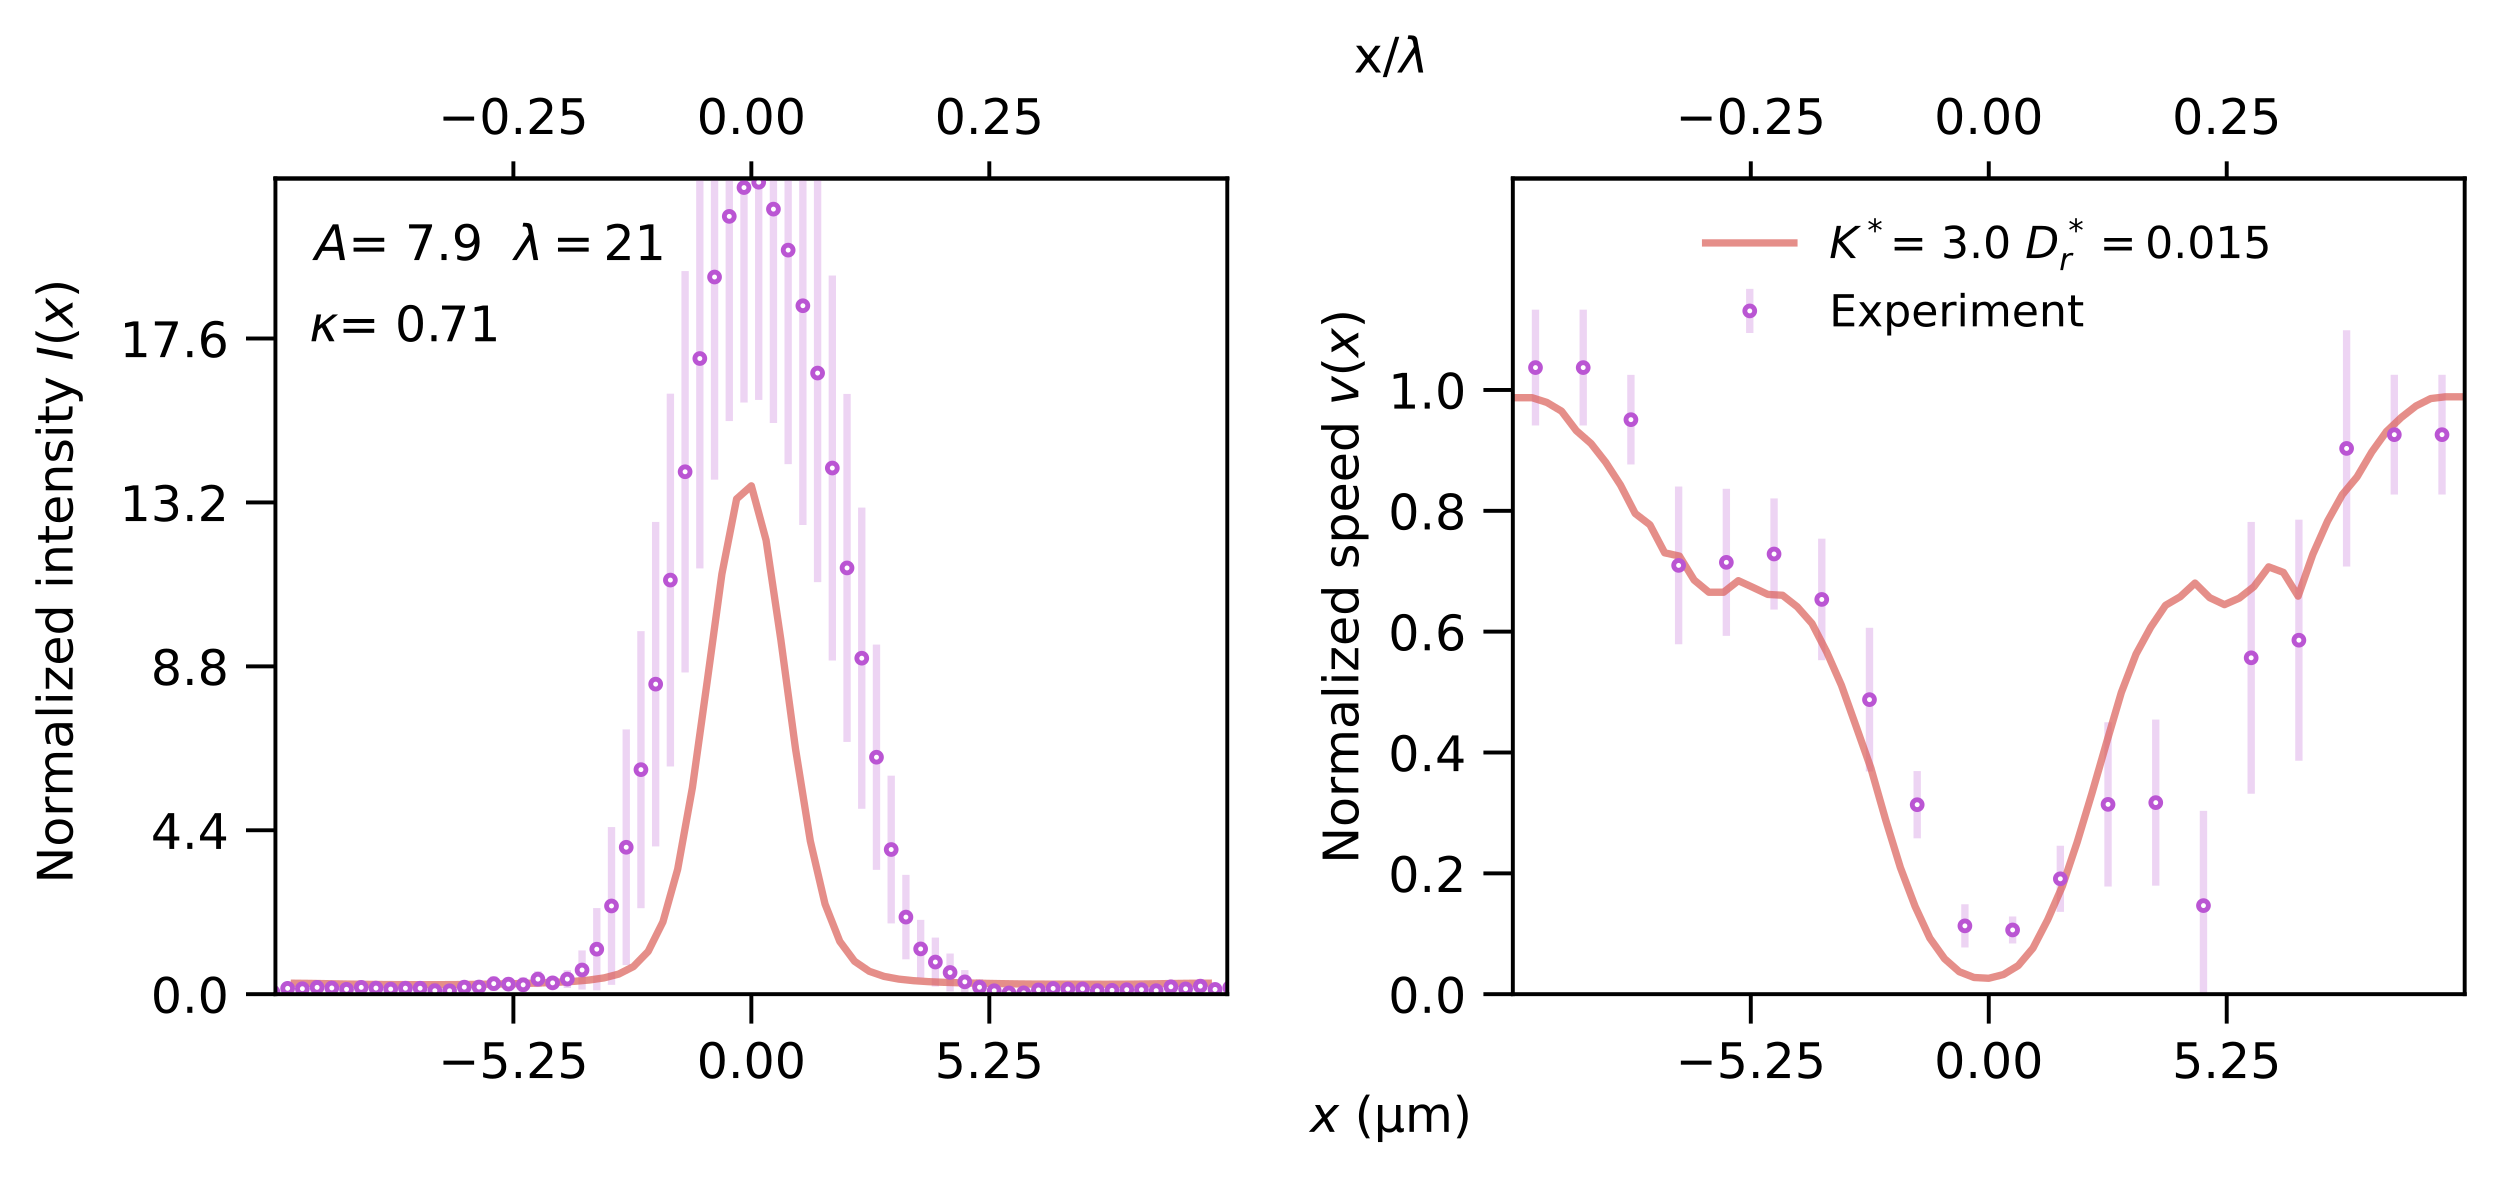 <?xml version="1.0" encoding="utf-8" standalone="no"?>
<!DOCTYPE svg PUBLIC "-//W3C//DTD SVG 1.1//EN"
  "http://www.w3.org/Graphics/SVG/1.1/DTD/svg11.dtd">
<!-- Created with matplotlib (https://matplotlib.org/) -->
<svg height="240.098pt" version="1.1" viewBox="0 0 509.76 240.098" width="509.76pt" xmlns="http://www.w3.org/2000/svg" xmlns:xlink="http://www.w3.org/1999/xlink">
 <defs>
  <style type="text/css">
*{stroke-linecap:butt;stroke-linejoin:round;}
  </style>
 </defs>
 <g id="figure_1">
  <g id="patch_1">
   <path d="M 0 240.098 
L 509.76 240.098 
L 509.76 0 
L 0 0 
z
" style="fill:#ffffff;"/>
  </g>
  <g id="axes_1">
   <g id="patch_2">
    <path d="M 56.16 202.718 
L 250.247 202.718 
L 250.247 36.398 
L 56.16 36.398 
z
" style="fill:#ffffff;"/>
   </g>
   <g id="axes_2">
    <g id="patch_3">
     <path d="M 56.16 36.398 
L 250.247 36.398 
L 250.247 36.398 
L 56.16 36.398 
z
" style="fill:#ffffff;"/>
    </g>
    <g id="matplotlib.axis_1">
     <g id="xtick_1">
      <g id="line2d_1">
       <defs>
        <path d="M 0 0 
L 0 -3.5 
" id="md79104b0a6" style="stroke:#000000;stroke-width:0.8;"/>
       </defs>
       <g>
        <use style="stroke:#000000;stroke-width:0.8;" x="104.682" xlink:href="#md79104b0a6" y="36.398"/>
       </g>
      </g>
      <g id="text_1">
       <!-- −0.25 -->
       <defs>
        <path d="M 10.594 35.5 
L 73.188 35.5 
L 73.188 27.203 
L 10.594 27.203 
z
" id="DejaVuSans-8722"/>
        <path d="M 31.781 66.406 
Q 24.172 66.406 20.328 58.906 
Q 16.5 51.422 16.5 36.375 
Q 16.5 21.391 20.328 13.891 
Q 24.172 6.391 31.781 6.391 
Q 39.453 6.391 43.281 13.891 
Q 47.125 21.391 47.125 36.375 
Q 47.125 51.422 43.281 58.906 
Q 39.453 66.406 31.781 66.406 
z
M 31.781 74.219 
Q 44.047 74.219 50.516 64.516 
Q 56.984 54.828 56.984 36.375 
Q 56.984 17.969 50.516 8.266 
Q 44.047 -1.422 31.781 -1.422 
Q 19.531 -1.422 13.062 8.266 
Q 6.594 17.969 6.594 36.375 
Q 6.594 54.828 13.062 64.516 
Q 19.531 74.219 31.781 74.219 
z
" id="DejaVuSans-48"/>
        <path d="M 10.688 12.406 
L 21 12.406 
L 21 0 
L 10.688 0 
z
" id="DejaVuSans-46"/>
        <path d="M 19.188 8.297 
L 53.609 8.297 
L 53.609 0 
L 7.328 0 
L 7.328 8.297 
Q 12.938 14.109 22.625 23.891 
Q 32.328 33.688 34.812 36.531 
Q 39.547 41.844 41.422 45.531 
Q 43.312 49.219 43.312 52.781 
Q 43.312 58.594 39.234 62.25 
Q 35.156 65.922 28.609 65.922 
Q 23.969 65.922 18.812 64.312 
Q 13.672 62.703 7.812 59.422 
L 7.812 69.391 
Q 13.766 71.781 18.938 73 
Q 24.125 74.219 28.422 74.219 
Q 39.75 74.219 46.484 68.547 
Q 53.219 62.891 53.219 53.422 
Q 53.219 48.922 51.531 44.891 
Q 49.859 40.875 45.406 35.406 
Q 44.188 33.984 37.641 27.219 
Q 31.109 20.453 19.188 8.297 
z
" id="DejaVuSans-50"/>
        <path d="M 10.797 72.906 
L 49.516 72.906 
L 49.516 64.594 
L 19.828 64.594 
L 19.828 46.734 
Q 21.969 47.469 24.109 47.828 
Q 26.266 48.188 28.422 48.188 
Q 40.625 48.188 47.75 41.5 
Q 54.891 34.812 54.891 23.391 
Q 54.891 11.625 47.562 5.094 
Q 40.234 -1.422 26.906 -1.422 
Q 22.312 -1.422 17.547 -0.641 
Q 12.797 0.141 7.719 1.703 
L 7.719 11.625 
Q 12.109 9.234 16.797 8.062 
Q 21.484 6.891 26.703 6.891 
Q 35.156 6.891 40.078 11.328 
Q 45.016 15.766 45.016 23.391 
Q 45.016 31 40.078 35.438 
Q 35.156 39.891 26.703 39.891 
Q 22.75 39.891 18.812 39.016 
Q 14.891 38.141 10.797 36.281 
z
" id="DejaVuSans-53"/>
       </defs>
       <g transform="translate(89.359 27.319)scale(0.1 -0.1)">
        <use xlink:href="#DejaVuSans-8722"/>
        <use x="83.789" xlink:href="#DejaVuSans-48"/>
        <use x="147.412" xlink:href="#DejaVuSans-46"/>
        <use x="179.199" xlink:href="#DejaVuSans-50"/>
        <use x="242.822" xlink:href="#DejaVuSans-53"/>
       </g>
      </g>
     </g>
     <g id="xtick_2">
      <g id="line2d_2">
       <g>
        <use style="stroke:#000000;stroke-width:0.8;" x="153.203" xlink:href="#md79104b0a6" y="36.398"/>
       </g>
      </g>
      <g id="text_2">
       <!-- 0.00 -->
       <g transform="translate(142.071 27.319)scale(0.1 -0.1)">
        <use xlink:href="#DejaVuSans-48"/>
        <use x="63.623" xlink:href="#DejaVuSans-46"/>
        <use x="95.41" xlink:href="#DejaVuSans-48"/>
        <use x="159.033" xlink:href="#DejaVuSans-48"/>
       </g>
      </g>
     </g>
     <g id="xtick_3">
      <g id="line2d_3">
       <g>
        <use style="stroke:#000000;stroke-width:0.8;" x="201.725" xlink:href="#md79104b0a6" y="36.398"/>
       </g>
      </g>
      <g id="text_3">
       <!-- 0.25 -->
       <g transform="translate(190.592 27.319)scale(0.1 -0.1)">
        <use xlink:href="#DejaVuSans-48"/>
        <use x="63.623" xlink:href="#DejaVuSans-46"/>
        <use x="95.41" xlink:href="#DejaVuSans-50"/>
        <use x="159.033" xlink:href="#DejaVuSans-53"/>
       </g>
      </g>
     </g>
    </g>
    <g id="matplotlib.axis_2"/>
    <g id="patch_4">
     <path d="M 56.16 36.398 
L 250.247 36.398 
" style="fill:none;stroke:#000000;stroke-linecap:square;stroke-linejoin:miter;stroke-width:0.8;"/>
    </g>
   </g>
   <g id="matplotlib.axis_3">
    <g id="xtick_4">
     <g id="line2d_4">
      <defs>
       <path d="M 0 0 
L 0 6 
" id="m2649ee1069" style="stroke:#000000;stroke-width:0.8;"/>
      </defs>
      <g>
       <use style="stroke:#000000;stroke-width:0.8;" x="104.682" xlink:href="#m2649ee1069" y="202.718"/>
      </g>
     </g>
     <g id="text_4">
      <!-- −5.25 -->
      <g transform="translate(89.359 219.817)scale(0.1 -0.1)">
       <use xlink:href="#DejaVuSans-8722"/>
       <use x="83.789" xlink:href="#DejaVuSans-53"/>
       <use x="147.412" xlink:href="#DejaVuSans-46"/>
       <use x="179.199" xlink:href="#DejaVuSans-50"/>
       <use x="242.822" xlink:href="#DejaVuSans-53"/>
      </g>
     </g>
    </g>
    <g id="xtick_5">
     <g id="line2d_5">
      <g>
       <use style="stroke:#000000;stroke-width:0.8;" x="153.203" xlink:href="#m2649ee1069" y="202.718"/>
      </g>
     </g>
     <g id="text_5">
      <!-- 0.00 -->
      <g transform="translate(142.071 219.817)scale(0.1 -0.1)">
       <use xlink:href="#DejaVuSans-48"/>
       <use x="63.623" xlink:href="#DejaVuSans-46"/>
       <use x="95.41" xlink:href="#DejaVuSans-48"/>
       <use x="159.033" xlink:href="#DejaVuSans-48"/>
      </g>
     </g>
    </g>
    <g id="xtick_6">
     <g id="line2d_6">
      <g>
       <use style="stroke:#000000;stroke-width:0.8;" x="201.725" xlink:href="#m2649ee1069" y="202.718"/>
      </g>
     </g>
     <g id="text_6">
      <!-- 5.25 -->
      <g transform="translate(190.592 219.817)scale(0.1 -0.1)">
       <use xlink:href="#DejaVuSans-53"/>
       <use x="63.623" xlink:href="#DejaVuSans-46"/>
       <use x="95.41" xlink:href="#DejaVuSans-50"/>
       <use x="159.033" xlink:href="#DejaVuSans-53"/>
      </g>
     </g>
    </g>
   </g>
   <g id="matplotlib.axis_4">
    <g id="ytick_1">
     <g id="line2d_7">
      <defs>
       <path d="M 0 0 
L -6 0 
" id="m60e99eaace" style="stroke:#000000;stroke-width:0.8;"/>
      </defs>
      <g>
       <use style="stroke:#000000;stroke-width:0.8;" x="56.16" xlink:href="#m60e99eaace" y="202.718"/>
      </g>
     </g>
     <g id="text_7">
      <!-- 0.0 -->
      <g transform="translate(30.757 206.518)scale(0.1 -0.1)">
       <use xlink:href="#DejaVuSans-48"/>
       <use x="63.623" xlink:href="#DejaVuSans-46"/>
       <use x="95.41" xlink:href="#DejaVuSans-48"/>
      </g>
     </g>
    </g>
    <g id="ytick_2">
     <g id="line2d_8">
      <g>
       <use style="stroke:#000000;stroke-width:0.8;" x="56.16" xlink:href="#m60e99eaace" y="169.295"/>
      </g>
     </g>
     <g id="text_8">
      <!-- 4.4 -->
      <defs>
       <path d="M 37.797 64.312 
L 12.891 25.391 
L 37.797 25.391 
z
M 35.203 72.906 
L 47.609 72.906 
L 47.609 25.391 
L 58.016 25.391 
L 58.016 17.188 
L 47.609 17.188 
L 47.609 0 
L 37.797 0 
L 37.797 17.188 
L 4.891 17.188 
L 4.891 26.703 
z
" id="DejaVuSans-52"/>
      </defs>
      <g transform="translate(30.757 173.095)scale(0.1 -0.1)">
       <use xlink:href="#DejaVuSans-52"/>
       <use x="63.623" xlink:href="#DejaVuSans-46"/>
       <use x="95.41" xlink:href="#DejaVuSans-52"/>
      </g>
     </g>
    </g>
    <g id="ytick_3">
     <g id="line2d_9">
      <g>
       <use style="stroke:#000000;stroke-width:0.8;" x="56.16" xlink:href="#m60e99eaace" y="135.872"/>
      </g>
     </g>
     <g id="text_9">
      <!-- 8.8 -->
      <defs>
       <path d="M 31.781 34.625 
Q 24.75 34.625 20.719 30.859 
Q 16.703 27.094 16.703 20.516 
Q 16.703 13.922 20.719 10.156 
Q 24.75 6.391 31.781 6.391 
Q 38.812 6.391 42.859 10.172 
Q 46.922 13.969 46.922 20.516 
Q 46.922 27.094 42.891 30.859 
Q 38.875 34.625 31.781 34.625 
z
M 21.922 38.812 
Q 15.578 40.375 12.031 44.719 
Q 8.5 49.078 8.5 55.328 
Q 8.5 64.062 14.719 69.141 
Q 20.953 74.219 31.781 74.219 
Q 42.672 74.219 48.875 69.141 
Q 55.078 64.062 55.078 55.328 
Q 55.078 49.078 51.531 44.719 
Q 48 40.375 41.703 38.812 
Q 48.828 37.156 52.797 32.312 
Q 56.781 27.484 56.781 20.516 
Q 56.781 9.906 50.312 4.234 
Q 43.844 -1.422 31.781 -1.422 
Q 19.734 -1.422 13.25 4.234 
Q 6.781 9.906 6.781 20.516 
Q 6.781 27.484 10.781 32.312 
Q 14.797 37.156 21.922 38.812 
z
M 18.312 54.391 
Q 18.312 48.734 21.844 45.562 
Q 25.391 42.391 31.781 42.391 
Q 38.141 42.391 41.719 45.562 
Q 45.312 48.734 45.312 54.391 
Q 45.312 60.062 41.719 63.234 
Q 38.141 66.406 31.781 66.406 
Q 25.391 66.406 21.844 63.234 
Q 18.312 60.062 18.312 54.391 
z
" id="DejaVuSans-56"/>
      </defs>
      <g transform="translate(30.757 139.672)scale(0.1 -0.1)">
       <use xlink:href="#DejaVuSans-56"/>
       <use x="63.623" xlink:href="#DejaVuSans-46"/>
       <use x="95.41" xlink:href="#DejaVuSans-56"/>
      </g>
     </g>
    </g>
    <g id="ytick_4">
     <g id="line2d_10">
      <g>
       <use style="stroke:#000000;stroke-width:0.8;" x="56.16" xlink:href="#m60e99eaace" y="102.449"/>
      </g>
     </g>
     <g id="text_10">
      <!-- 13.2 -->
      <defs>
       <path d="M 12.406 8.297 
L 28.516 8.297 
L 28.516 63.922 
L 10.984 60.406 
L 10.984 69.391 
L 28.422 72.906 
L 38.281 72.906 
L 38.281 8.297 
L 54.391 8.297 
L 54.391 0 
L 12.406 0 
z
" id="DejaVuSans-49"/>
       <path d="M 40.578 39.312 
Q 47.656 37.797 51.625 33 
Q 55.609 28.219 55.609 21.188 
Q 55.609 10.406 48.188 4.484 
Q 40.766 -1.422 27.094 -1.422 
Q 22.516 -1.422 17.656 -0.516 
Q 12.797 0.391 7.625 2.203 
L 7.625 11.719 
Q 11.719 9.328 16.594 8.109 
Q 21.484 6.891 26.812 6.891 
Q 36.078 6.891 40.938 10.547 
Q 45.797 14.203 45.797 21.188 
Q 45.797 27.641 41.281 31.266 
Q 36.766 34.906 28.719 34.906 
L 20.219 34.906 
L 20.219 43.016 
L 29.109 43.016 
Q 36.375 43.016 40.234 45.922 
Q 44.094 48.828 44.094 54.297 
Q 44.094 59.906 40.109 62.906 
Q 36.141 65.922 28.719 65.922 
Q 24.656 65.922 20.016 65.031 
Q 15.375 64.156 9.812 62.312 
L 9.812 71.094 
Q 15.438 72.656 20.344 73.438 
Q 25.25 74.219 29.594 74.219 
Q 40.828 74.219 47.359 69.109 
Q 53.906 64.016 53.906 55.328 
Q 53.906 49.266 50.438 45.094 
Q 46.969 40.922 40.578 39.312 
z
" id="DejaVuSans-51"/>
      </defs>
      <g transform="translate(24.394 106.248)scale(0.1 -0.1)">
       <use xlink:href="#DejaVuSans-49"/>
       <use x="63.623" xlink:href="#DejaVuSans-51"/>
       <use x="127.246" xlink:href="#DejaVuSans-46"/>
       <use x="159.033" xlink:href="#DejaVuSans-50"/>
      </g>
     </g>
    </g>
    <g id="ytick_5">
     <g id="line2d_11">
      <g>
       <use style="stroke:#000000;stroke-width:0.8;" x="56.16" xlink:href="#m60e99eaace" y="69.026"/>
      </g>
     </g>
     <g id="text_11">
      <!-- 17.6 -->
      <defs>
       <path d="M 8.203 72.906 
L 55.078 72.906 
L 55.078 68.703 
L 28.609 0 
L 18.312 0 
L 43.219 64.594 
L 8.203 64.594 
z
" id="DejaVuSans-55"/>
       <path d="M 33.016 40.375 
Q 26.375 40.375 22.484 35.828 
Q 18.609 31.297 18.609 23.391 
Q 18.609 15.531 22.484 10.953 
Q 26.375 6.391 33.016 6.391 
Q 39.656 6.391 43.531 10.953 
Q 47.406 15.531 47.406 23.391 
Q 47.406 31.297 43.531 35.828 
Q 39.656 40.375 33.016 40.375 
z
M 52.594 71.297 
L 52.594 62.312 
Q 48.875 64.062 45.094 64.984 
Q 41.312 65.922 37.594 65.922 
Q 27.828 65.922 22.672 59.328 
Q 17.531 52.734 16.797 39.406 
Q 19.672 43.656 24.016 45.922 
Q 28.375 48.188 33.594 48.188 
Q 44.578 48.188 50.953 41.516 
Q 57.328 34.859 57.328 23.391 
Q 57.328 12.156 50.688 5.359 
Q 44.047 -1.422 33.016 -1.422 
Q 20.359 -1.422 13.672 8.266 
Q 6.984 17.969 6.984 36.375 
Q 6.984 53.656 15.188 63.938 
Q 23.391 74.219 37.203 74.219 
Q 40.922 74.219 44.703 73.484 
Q 48.484 72.75 52.594 71.297 
z
" id="DejaVuSans-54"/>
      </defs>
      <g transform="translate(24.394 72.825)scale(0.1 -0.1)">
       <use xlink:href="#DejaVuSans-49"/>
       <use x="63.623" xlink:href="#DejaVuSans-55"/>
       <use x="127.246" xlink:href="#DejaVuSans-46"/>
       <use x="159.033" xlink:href="#DejaVuSans-54"/>
      </g>
     </g>
    </g>
   </g>
   <g id="LineCollection_1">
    <path clip-path="url(#p5a6869f428)" d="M 52.648 203.577 
L 52.648 200.216 
" style="fill:none;stroke:#ba55d3;stroke-opacity:0.25;stroke-width:1.5;"/>
    <path clip-path="url(#p5a6869f428)" d="M 55.65 204.018 
L 55.65 200.552 
" style="fill:none;stroke:#ba55d3;stroke-opacity:0.25;stroke-width:1.5;"/>
    <path clip-path="url(#p5a6869f428)" d="M 58.651 202.642 
L 58.651 200.406 
" style="fill:none;stroke:#ba55d3;stroke-opacity:0.25;stroke-width:1.5;"/>
    <path clip-path="url(#p5a6869f428)" d="M 61.653 202.694 
L 61.653 200.505 
" style="fill:none;stroke:#ba55d3;stroke-opacity:0.25;stroke-width:1.5;"/>
    <path clip-path="url(#p5a6869f428)" d="M 64.655 202.816 
L 64.655 199.837 
" style="fill:none;stroke:#ba55d3;stroke-opacity:0.25;stroke-width:1.5;"/>
    <path clip-path="url(#p5a6869f428)" d="M 67.656 202.861 
L 67.656 200.043 
" style="fill:none;stroke:#ba55d3;stroke-opacity:0.25;stroke-width:1.5;"/>
    <path clip-path="url(#p5a6869f428)" d="M 70.658 202.745 
L 70.658 200.696 
" style="fill:none;stroke:#ba55d3;stroke-opacity:0.25;stroke-width:1.5;"/>
    <path clip-path="url(#p5a6869f428)" d="M 73.66 202.587 
L 73.66 200.069 
" style="fill:none;stroke:#ba55d3;stroke-opacity:0.25;stroke-width:1.5;"/>
    <path clip-path="url(#p5a6869f428)" d="M 76.661 202.911 
L 76.661 200.037 
" style="fill:none;stroke:#ba55d3;stroke-opacity:0.25;stroke-width:1.5;"/>
    <path clip-path="url(#p5a6869f428)" d="M 79.663 202.846 
L 79.663 200.508 
" style="fill:none;stroke:#ba55d3;stroke-opacity:0.25;stroke-width:1.5;"/>
    <path clip-path="url(#p5a6869f428)" d="M 82.665 202.842 
L 82.665 200.147 
" style="fill:none;stroke:#ba55d3;stroke-opacity:0.25;stroke-width:1.5;"/>
    <path clip-path="url(#p5a6869f428)" d="M 85.666 202.737 
L 85.666 200.266 
" style="fill:none;stroke:#ba55d3;stroke-opacity:0.25;stroke-width:1.5;"/>
    <path clip-path="url(#p5a6869f428)" d="M 88.668 203.606 
L 88.668 200.414 
" style="fill:none;stroke:#ba55d3;stroke-opacity:0.25;stroke-width:1.5;"/>
    <path clip-path="url(#p5a6869f428)" d="M 91.669 203.126 
L 91.669 200.912 
" style="fill:none;stroke:#ba55d3;stroke-opacity:0.25;stroke-width:1.5;"/>
    <path clip-path="url(#p5a6869f428)" d="M 94.671 202.427 
L 94.671 200.138 
" style="fill:none;stroke:#ba55d3;stroke-opacity:0.25;stroke-width:1.5;"/>
    <path clip-path="url(#p5a6869f428)" d="M 97.673 202.516 
L 97.673 199.997 
" style="fill:none;stroke:#ba55d3;stroke-opacity:0.25;stroke-width:1.5;"/>
    <path clip-path="url(#p5a6869f428)" d="M 100.674 202.06 
L 100.674 199.077 
" style="fill:none;stroke:#ba55d3;stroke-opacity:0.25;stroke-width:1.5;"/>
    <path clip-path="url(#p5a6869f428)" d="M 103.676 202.033 
L 103.676 199.305 
" style="fill:none;stroke:#ba55d3;stroke-opacity:0.25;stroke-width:1.5;"/>
    <path clip-path="url(#p5a6869f428)" d="M 106.678 202.348 
L 106.678 199.275 
" style="fill:none;stroke:#ba55d3;stroke-opacity:0.25;stroke-width:1.5;"/>
    <path clip-path="url(#p5a6869f428)" d="M 109.679 201.265 
L 109.679 198.03 
" style="fill:none;stroke:#ba55d3;stroke-opacity:0.25;stroke-width:1.5;"/>
    <path clip-path="url(#p5a6869f428)" d="M 112.681 201.594 
L 112.681 199.226 
" style="fill:none;stroke:#ba55d3;stroke-opacity:0.25;stroke-width:1.5;"/>
    <path clip-path="url(#p5a6869f428)" d="M 115.683 201.454 
L 115.683 197.824 
" style="fill:none;stroke:#ba55d3;stroke-opacity:0.25;stroke-width:1.5;"/>
    <path clip-path="url(#p5a6869f428)" d="M 118.684 201.777 
L 118.684 193.792 
" style="fill:none;stroke:#ba55d3;stroke-opacity:0.25;stroke-width:1.5;"/>
    <path clip-path="url(#p5a6869f428)" d="M 121.686 201.926 
L 121.686 185.154 
" style="fill:none;stroke:#ba55d3;stroke-opacity:0.25;stroke-width:1.5;"/>
    <path clip-path="url(#p5a6869f428)" d="M 124.688 200.815 
L 124.688 168.641 
" style="fill:none;stroke:#ba55d3;stroke-opacity:0.25;stroke-width:1.5;"/>
    <path clip-path="url(#p5a6869f428)" d="M 127.689 196.792 
L 127.689 148.73 
" style="fill:none;stroke:#ba55d3;stroke-opacity:0.25;stroke-width:1.5;"/>
    <path clip-path="url(#p5a6869f428)" d="M 130.691 185.181 
L 130.691 128.689 
" style="fill:none;stroke:#ba55d3;stroke-opacity:0.25;stroke-width:1.5;"/>
    <path clip-path="url(#p5a6869f428)" d="M 133.693 172.579 
L 133.693 106.419 
" style="fill:none;stroke:#ba55d3;stroke-opacity:0.25;stroke-width:1.5;"/>
    <path clip-path="url(#p5a6869f428)" d="M 136.694 156.286 
L 136.694 80.272 
" style="fill:none;stroke:#ba55d3;stroke-opacity:0.25;stroke-width:1.5;"/>
    <path clip-path="url(#p5a6869f428)" d="M 139.696 137.114 
L 139.696 55.27 
" style="fill:none;stroke:#ba55d3;stroke-opacity:0.25;stroke-width:1.5;"/>
    <path clip-path="url(#p5a6869f428)" d="M 142.698 115.893 
L 142.698 30.315 
" style="fill:none;stroke:#ba55d3;stroke-opacity:0.25;stroke-width:1.5;"/>
    <path clip-path="url(#p5a6869f428)" d="M 145.699 97.812 
L 145.699 15.161 
" style="fill:none;stroke:#ba55d3;stroke-opacity:0.25;stroke-width:1.5;"/>
    <path clip-path="url(#p5a6869f428)" d="M 148.701 85.86 
L 148.701 2.377 
" style="fill:none;stroke:#ba55d3;stroke-opacity:0.25;stroke-width:1.5;"/>
    <path clip-path="url(#p5a6869f428)" d="M 151.703 82.082 
L 151.703 -1 
" style="fill:none;stroke:#ba55d3;stroke-opacity:0.25;stroke-width:1.5;"/>
    <path clip-path="url(#p5a6869f428)" d="M 154.704 81.552 
L 154.704 -1 
" style="fill:none;stroke:#ba55d3;stroke-opacity:0.25;stroke-width:1.5;"/>
    <path clip-path="url(#p5a6869f428)" d="M 157.706 86.256 
L 157.706 -0.977 
" style="fill:none;stroke:#ba55d3;stroke-opacity:0.25;stroke-width:1.5;"/>
    <path clip-path="url(#p5a6869f428)" d="M 160.708 94.639 
L 160.708 7.359 
" style="fill:none;stroke:#ba55d3;stroke-opacity:0.25;stroke-width:1.5;"/>
    <path clip-path="url(#p5a6869f428)" d="M 163.709 107.047 
L 163.709 17.638 
" style="fill:none;stroke:#ba55d3;stroke-opacity:0.25;stroke-width:1.5;"/>
    <path clip-path="url(#p5a6869f428)" d="M 166.711 118.698 
L 166.711 33.44 
" style="fill:none;stroke:#ba55d3;stroke-opacity:0.25;stroke-width:1.5;"/>
    <path clip-path="url(#p5a6869f428)" d="M 169.713 134.689 
L 169.713 56.177 
" style="fill:none;stroke:#ba55d3;stroke-opacity:0.25;stroke-width:1.5;"/>
    <path clip-path="url(#p5a6869f428)" d="M 172.714 151.286 
L 172.714 80.327 
" style="fill:none;stroke:#ba55d3;stroke-opacity:0.25;stroke-width:1.5;"/>
    <path clip-path="url(#p5a6869f428)" d="M 175.716 164.911 
L 175.716 103.506 
" style="fill:none;stroke:#ba55d3;stroke-opacity:0.25;stroke-width:1.5;"/>
    <path clip-path="url(#p5a6869f428)" d="M 178.718 177.364 
L 178.718 131.434 
" style="fill:none;stroke:#ba55d3;stroke-opacity:0.25;stroke-width:1.5;"/>
    <path clip-path="url(#p5a6869f428)" d="M 181.719 188.283 
L 181.719 158.156 
" style="fill:none;stroke:#ba55d3;stroke-opacity:0.25;stroke-width:1.5;"/>
    <path clip-path="url(#p5a6869f428)" d="M 184.721 195.613 
L 184.721 178.383 
" style="fill:none;stroke:#ba55d3;stroke-opacity:0.25;stroke-width:1.5;"/>
    <path clip-path="url(#p5a6869f428)" d="M 187.723 199.404 
L 187.723 187.569 
" style="fill:none;stroke:#ba55d3;stroke-opacity:0.25;stroke-width:1.5;"/>
    <path clip-path="url(#p5a6869f428)" d="M 190.724 201.154 
L 190.724 191.176 
" style="fill:none;stroke:#ba55d3;stroke-opacity:0.25;stroke-width:1.5;"/>
    <path clip-path="url(#p5a6869f428)" d="M 193.726 202.16 
L 193.726 194.425 
" style="fill:none;stroke:#ba55d3;stroke-opacity:0.25;stroke-width:1.5;"/>
    <path clip-path="url(#p5a6869f428)" d="M 196.728 202.613 
L 196.728 197.797 
" style="fill:none;stroke:#ba55d3;stroke-opacity:0.25;stroke-width:1.5;"/>
    <path clip-path="url(#p5a6869f428)" d="M 199.729 202.947 
L 199.729 199.65 
" style="fill:none;stroke:#ba55d3;stroke-opacity:0.25;stroke-width:1.5;"/>
    <path clip-path="url(#p5a6869f428)" d="M 202.731 203.21 
L 202.731 200.818 
" style="fill:none;stroke:#ba55d3;stroke-opacity:0.25;stroke-width:1.5;"/>
    <path clip-path="url(#p5a6869f428)" d="M 205.732 203.535 
L 205.732 201.392 
" style="fill:none;stroke:#ba55d3;stroke-opacity:0.25;stroke-width:1.5;"/>
    <path clip-path="url(#p5a6869f428)" d="M 208.734 203.416 
L 208.734 201.469 
" style="fill:none;stroke:#ba55d3;stroke-opacity:0.25;stroke-width:1.5;"/>
    <path clip-path="url(#p5a6869f428)" d="M 211.736 203.187 
L 211.736 200.51 
" style="fill:none;stroke:#ba55d3;stroke-opacity:0.25;stroke-width:1.5;"/>
    <path clip-path="url(#p5a6869f428)" d="M 214.737 202.762 
L 214.737 200.334 
" style="fill:none;stroke:#ba55d3;stroke-opacity:0.25;stroke-width:1.5;"/>
    <path clip-path="url(#p5a6869f428)" d="M 217.739 202.67 
L 217.739 200.644 
" style="fill:none;stroke:#ba55d3;stroke-opacity:0.25;stroke-width:1.5;"/>
    <path clip-path="url(#p5a6869f428)" d="M 220.741 202.58 
L 220.741 200.683 
" style="fill:none;stroke:#ba55d3;stroke-opacity:0.25;stroke-width:1.5;"/>
    <path clip-path="url(#p5a6869f428)" d="M 223.742 203.5 
L 223.742 200.504 
" style="fill:none;stroke:#ba55d3;stroke-opacity:0.25;stroke-width:1.5;"/>
    <path clip-path="url(#p5a6869f428)" d="M 226.744 202.927 
L 226.744 200.937 
" style="fill:none;stroke:#ba55d3;stroke-opacity:0.25;stroke-width:1.5;"/>
    <path clip-path="url(#p5a6869f428)" d="M 229.746 202.755 
L 229.746 200.853 
" style="fill:none;stroke:#ba55d3;stroke-opacity:0.25;stroke-width:1.5;"/>
    <path clip-path="url(#p5a6869f428)" d="M 232.747 202.829 
L 232.747 200.774 
" style="fill:none;stroke:#ba55d3;stroke-opacity:0.25;stroke-width:1.5;"/>
    <path clip-path="url(#p5a6869f428)" d="M 235.749 202.985 
L 235.749 201.02 
" style="fill:none;stroke:#ba55d3;stroke-opacity:0.25;stroke-width:1.5;"/>
    <path clip-path="url(#p5a6869f428)" d="M 238.751 202.563 
L 238.751 199.856 
" style="fill:none;stroke:#ba55d3;stroke-opacity:0.25;stroke-width:1.5;"/>
    <path clip-path="url(#p5a6869f428)" d="M 241.752 202.785 
L 241.752 200.485 
" style="fill:none;stroke:#ba55d3;stroke-opacity:0.25;stroke-width:1.5;"/>
    <path clip-path="url(#p5a6869f428)" d="M 244.754 202.071 
L 244.754 200.08 
" style="fill:none;stroke:#ba55d3;stroke-opacity:0.25;stroke-width:1.5;"/>
    <path clip-path="url(#p5a6869f428)" d="M 247.756 203.09 
L 247.756 200.402 
" style="fill:none;stroke:#ba55d3;stroke-opacity:0.25;stroke-width:1.5;"/>
    <path clip-path="url(#p5a6869f428)" d="M 250.757 202.188 
L 250.757 200.562 
" style="fill:none;stroke:#ba55d3;stroke-opacity:0.25;stroke-width:1.5;"/>
    <path clip-path="url(#p5a6869f428)" d="M 253.759 202.461 
L 253.759 199.838 
" style="fill:none;stroke:#ba55d3;stroke-opacity:0.25;stroke-width:1.5;"/>
   </g>
   <g id="line2d_12">
    <path clip-path="url(#p5a6869f428)" d="M 60.042 200.487 
L 63.047 200.518 
L 66.052 200.566 
L 69.057 200.622 
L 72.063 200.676 
L 75.068 200.718 
L 78.073 200.747 
L 81.078 200.765 
L 84.083 200.776 
L 87.089 200.782 
L 90.094 200.777 
L 93.099 200.76 
L 96.104 200.729 
L 99.11 200.687 
L 102.115 200.634 
L 105.12 200.57 
L 108.125 200.491 
L 111.13 200.393 
L 114.136 200.266 
L 117.141 200.091 
L 120.146 199.83 
L 123.151 199.4 
L 126.157 198.619 
L 129.162 197.088 
L 132.167 193.999 
L 135.172 187.979 
L 138.177 177.257 
L 141.183 160.607 
L 144.188 139.037 
L 147.193 117.059 
L 150.198 101.734 
L 153.203 99.067 
L 156.209 110.15 
L 159.214 130.431 
L 162.219 152.763 
L 165.224 171.475 
L 168.23 184.344 
L 171.235 191.955 
L 174.24 196.005 
L 177.245 198.05 
L 180.25 199.089 
L 183.256 199.644 
L 186.261 199.963 
L 189.266 200.161 
L 192.271 200.291 
L 195.277 200.383 
L 198.282 200.455 
L 201.287 200.518 
L 204.292 200.575 
L 207.297 200.621 
L 210.303 200.651 
L 213.308 200.666 
L 216.313 200.672 
L 219.318 200.678 
L 222.323 200.687 
L 225.329 200.693 
L 228.334 200.687 
L 231.339 200.664 
L 234.344 200.623 
L 237.35 200.573 
L 240.355 200.525 
L 243.36 200.491 
L 246.365 200.477 
" style="fill:none;stroke:#db5f57;stroke-linecap:square;stroke-opacity:0.7;stroke-width:1.5;"/>
   </g>
   <g id="line2d_13">
    <defs>
     <path d="M 0 1 
C 0.265 1 0.52 0.895 0.707 0.707 
C 0.895 0.52 1 0.265 1 0 
C 1 -0.265 0.895 -0.52 0.707 -0.707 
C 0.52 -0.895 0.265 -1 0 -1 
C -0.265 -1 -0.52 -0.895 -0.707 -0.707 
C -0.895 -0.52 -1 -0.265 -1 0 
C -1 0.265 -0.895 0.52 -0.707 0.707 
C -0.52 0.895 -0.265 1 0 1 
z
" id="mb4b424a72d" style="stroke:#ba55d3;"/>
    </defs>
    <g clip-path="url(#p5a6869f428)">
     <use style="fill:#ffffff;stroke:#ba55d3;" x="52.648" xlink:href="#mb4b424a72d" y="201.897"/>
     <use style="fill:#ffffff;stroke:#ba55d3;" x="55.65" xlink:href="#mb4b424a72d" y="202.285"/>
     <use style="fill:#ffffff;stroke:#ba55d3;" x="58.651" xlink:href="#mb4b424a72d" y="201.524"/>
     <use style="fill:#ffffff;stroke:#ba55d3;" x="61.653" xlink:href="#mb4b424a72d" y="201.599"/>
     <use style="fill:#ffffff;stroke:#ba55d3;" x="64.655" xlink:href="#mb4b424a72d" y="201.326"/>
     <use style="fill:#ffffff;stroke:#ba55d3;" x="67.656" xlink:href="#mb4b424a72d" y="201.452"/>
     <use style="fill:#ffffff;stroke:#ba55d3;" x="70.658" xlink:href="#mb4b424a72d" y="201.721"/>
     <use style="fill:#ffffff;stroke:#ba55d3;" x="73.66" xlink:href="#mb4b424a72d" y="201.328"/>
     <use style="fill:#ffffff;stroke:#ba55d3;" x="76.661" xlink:href="#mb4b424a72d" y="201.474"/>
     <use style="fill:#ffffff;stroke:#ba55d3;" x="79.663" xlink:href="#mb4b424a72d" y="201.677"/>
     <use style="fill:#ffffff;stroke:#ba55d3;" x="82.665" xlink:href="#mb4b424a72d" y="201.494"/>
     <use style="fill:#ffffff;stroke:#ba55d3;" x="85.666" xlink:href="#mb4b424a72d" y="201.502"/>
     <use style="fill:#ffffff;stroke:#ba55d3;" x="88.668" xlink:href="#mb4b424a72d" y="202.01"/>
     <use style="fill:#ffffff;stroke:#ba55d3;" x="91.669" xlink:href="#mb4b424a72d" y="202.019"/>
     <use style="fill:#ffffff;stroke:#ba55d3;" x="94.671" xlink:href="#mb4b424a72d" y="201.282"/>
     <use style="fill:#ffffff;stroke:#ba55d3;" x="97.673" xlink:href="#mb4b424a72d" y="201.257"/>
     <use style="fill:#ffffff;stroke:#ba55d3;" x="100.674" xlink:href="#mb4b424a72d" y="200.569"/>
     <use style="fill:#ffffff;stroke:#ba55d3;" x="103.676" xlink:href="#mb4b424a72d" y="200.669"/>
     <use style="fill:#ffffff;stroke:#ba55d3;" x="106.678" xlink:href="#mb4b424a72d" y="200.812"/>
     <use style="fill:#ffffff;stroke:#ba55d3;" x="109.679" xlink:href="#mb4b424a72d" y="199.647"/>
     <use style="fill:#ffffff;stroke:#ba55d3;" x="112.681" xlink:href="#mb4b424a72d" y="200.41"/>
     <use style="fill:#ffffff;stroke:#ba55d3;" x="115.683" xlink:href="#mb4b424a72d" y="199.639"/>
     <use style="fill:#ffffff;stroke:#ba55d3;" x="118.684" xlink:href="#mb4b424a72d" y="197.784"/>
     <use style="fill:#ffffff;stroke:#ba55d3;" x="121.686" xlink:href="#mb4b424a72d" y="193.54"/>
     <use style="fill:#ffffff;stroke:#ba55d3;" x="124.688" xlink:href="#mb4b424a72d" y="184.728"/>
     <use style="fill:#ffffff;stroke:#ba55d3;" x="127.689" xlink:href="#mb4b424a72d" y="172.761"/>
     <use style="fill:#ffffff;stroke:#ba55d3;" x="130.691" xlink:href="#mb4b424a72d" y="156.935"/>
     <use style="fill:#ffffff;stroke:#ba55d3;" x="133.693" xlink:href="#mb4b424a72d" y="139.499"/>
     <use style="fill:#ffffff;stroke:#ba55d3;" x="136.694" xlink:href="#mb4b424a72d" y="118.279"/>
     <use style="fill:#ffffff;stroke:#ba55d3;" x="139.696" xlink:href="#mb4b424a72d" y="96.192"/>
     <use style="fill:#ffffff;stroke:#ba55d3;" x="142.698" xlink:href="#mb4b424a72d" y="73.104"/>
     <use style="fill:#ffffff;stroke:#ba55d3;" x="145.699" xlink:href="#mb4b424a72d" y="56.486"/>
     <use style="fill:#ffffff;stroke:#ba55d3;" x="148.701" xlink:href="#mb4b424a72d" y="44.119"/>
     <use style="fill:#ffffff;stroke:#ba55d3;" x="151.703" xlink:href="#mb4b424a72d" y="38.244"/>
     <use style="fill:#ffffff;stroke:#ba55d3;" x="154.704" xlink:href="#mb4b424a72d" y="37.158"/>
     <use style="fill:#ffffff;stroke:#ba55d3;" x="157.706" xlink:href="#mb4b424a72d" y="42.64"/>
     <use style="fill:#ffffff;stroke:#ba55d3;" x="160.708" xlink:href="#mb4b424a72d" y="50.999"/>
     <use style="fill:#ffffff;stroke:#ba55d3;" x="163.709" xlink:href="#mb4b424a72d" y="62.342"/>
     <use style="fill:#ffffff;stroke:#ba55d3;" x="166.711" xlink:href="#mb4b424a72d" y="76.069"/>
     <use style="fill:#ffffff;stroke:#ba55d3;" x="169.713" xlink:href="#mb4b424a72d" y="95.433"/>
     <use style="fill:#ffffff;stroke:#ba55d3;" x="172.714" xlink:href="#mb4b424a72d" y="115.806"/>
     <use style="fill:#ffffff;stroke:#ba55d3;" x="175.716" xlink:href="#mb4b424a72d" y="134.209"/>
     <use style="fill:#ffffff;stroke:#ba55d3;" x="178.718" xlink:href="#mb4b424a72d" y="154.399"/>
     <use style="fill:#ffffff;stroke:#ba55d3;" x="181.719" xlink:href="#mb4b424a72d" y="173.22"/>
     <use style="fill:#ffffff;stroke:#ba55d3;" x="184.721" xlink:href="#mb4b424a72d" y="186.998"/>
     <use style="fill:#ffffff;stroke:#ba55d3;" x="187.723" xlink:href="#mb4b424a72d" y="193.487"/>
     <use style="fill:#ffffff;stroke:#ba55d3;" x="190.724" xlink:href="#mb4b424a72d" y="196.165"/>
     <use style="fill:#ffffff;stroke:#ba55d3;" x="193.726" xlink:href="#mb4b424a72d" y="198.293"/>
     <use style="fill:#ffffff;stroke:#ba55d3;" x="196.728" xlink:href="#mb4b424a72d" y="200.205"/>
     <use style="fill:#ffffff;stroke:#ba55d3;" x="199.729" xlink:href="#mb4b424a72d" y="201.298"/>
     <use style="fill:#ffffff;stroke:#ba55d3;" x="202.731" xlink:href="#mb4b424a72d" y="202.014"/>
     <use style="fill:#ffffff;stroke:#ba55d3;" x="205.732" xlink:href="#mb4b424a72d" y="202.463"/>
     <use style="fill:#ffffff;stroke:#ba55d3;" x="208.734" xlink:href="#mb4b424a72d" y="202.442"/>
     <use style="fill:#ffffff;stroke:#ba55d3;" x="211.736" xlink:href="#mb4b424a72d" y="201.849"/>
     <use style="fill:#ffffff;stroke:#ba55d3;" x="214.737" xlink:href="#mb4b424a72d" y="201.548"/>
     <use style="fill:#ffffff;stroke:#ba55d3;" x="217.739" xlink:href="#mb4b424a72d" y="201.657"/>
     <use style="fill:#ffffff;stroke:#ba55d3;" x="220.741" xlink:href="#mb4b424a72d" y="201.631"/>
     <use style="fill:#ffffff;stroke:#ba55d3;" x="223.742" xlink:href="#mb4b424a72d" y="202.002"/>
     <use style="fill:#ffffff;stroke:#ba55d3;" x="226.744" xlink:href="#mb4b424a72d" y="201.932"/>
     <use style="fill:#ffffff;stroke:#ba55d3;" x="229.746" xlink:href="#mb4b424a72d" y="201.804"/>
     <use style="fill:#ffffff;stroke:#ba55d3;" x="232.747" xlink:href="#mb4b424a72d" y="201.802"/>
     <use style="fill:#ffffff;stroke:#ba55d3;" x="235.749" xlink:href="#mb4b424a72d" y="202.003"/>
     <use style="fill:#ffffff;stroke:#ba55d3;" x="238.751" xlink:href="#mb4b424a72d" y="201.21"/>
     <use style="fill:#ffffff;stroke:#ba55d3;" x="241.752" xlink:href="#mb4b424a72d" y="201.635"/>
     <use style="fill:#ffffff;stroke:#ba55d3;" x="244.754" xlink:href="#mb4b424a72d" y="201.076"/>
     <use style="fill:#ffffff;stroke:#ba55d3;" x="247.756" xlink:href="#mb4b424a72d" y="201.746"/>
     <use style="fill:#ffffff;stroke:#ba55d3;" x="250.757" xlink:href="#mb4b424a72d" y="201.375"/>
     <use style="fill:#ffffff;stroke:#ba55d3;" x="253.759" xlink:href="#mb4b424a72d" y="201.149"/>
    </g>
   </g>
   <g id="patch_5">
    <path d="M 56.16 202.718 
L 56.16 36.398 
" style="fill:none;stroke:#000000;stroke-linecap:square;stroke-linejoin:miter;stroke-width:0.8;"/>
   </g>
   <g id="patch_6">
    <path d="M 250.247 202.718 
L 250.247 36.398 
" style="fill:none;stroke:#000000;stroke-linecap:square;stroke-linejoin:miter;stroke-width:0.8;"/>
   </g>
   <g id="patch_7">
    <path d="M 56.16 202.718 
L 250.247 202.718 
" style="fill:none;stroke:#000000;stroke-linecap:square;stroke-linejoin:miter;stroke-width:0.8;"/>
   </g>
   <g id="patch_8">
    <path d="M 56.16 36.398 
L 250.247 36.398 
" style="fill:none;stroke:#000000;stroke-linecap:square;stroke-linejoin:miter;stroke-width:0.8;"/>
   </g>
   <g id="text_12">
    <!--  $A$= 7.9  $\lambda=$21 -->
    <defs>
     <path id="DejaVuSans-32"/>
     <path d="M 36.812 72.906 
L 48 72.906 
L 61.531 0 
L 51.219 0 
L 48.188 18.703 
L 15.375 18.703 
L 5.078 0 
L -5.328 0 
z
M 40.375 63.188 
L 19.922 26.906 
L 46.688 26.906 
z
" id="DejaVuSans-Oblique-65"/>
     <path d="M 10.594 45.406 
L 73.188 45.406 
L 73.188 37.203 
L 10.594 37.203 
z
M 10.594 25.484 
L 73.188 25.484 
L 73.188 17.188 
L 10.594 17.188 
z
" id="DejaVuSans-61"/>
     <path d="M 10.984 1.516 
L 10.984 10.5 
Q 14.703 8.734 18.5 7.812 
Q 22.312 6.891 25.984 6.891 
Q 35.75 6.891 40.891 13.453 
Q 46.047 20.016 46.781 33.406 
Q 43.953 29.203 39.594 26.953 
Q 35.25 24.703 29.984 24.703 
Q 19.047 24.703 12.672 31.312 
Q 6.297 37.938 6.297 49.422 
Q 6.297 60.641 12.938 67.422 
Q 19.578 74.219 30.609 74.219 
Q 43.266 74.219 49.922 64.516 
Q 56.594 54.828 56.594 36.375 
Q 56.594 19.141 48.406 8.859 
Q 40.234 -1.422 26.422 -1.422 
Q 22.703 -1.422 18.891 -0.688 
Q 15.094 0.047 10.984 1.516 
z
M 30.609 32.422 
Q 37.25 32.422 41.125 36.953 
Q 45.016 41.5 45.016 49.422 
Q 45.016 57.281 41.125 61.844 
Q 37.25 66.406 30.609 66.406 
Q 23.969 66.406 20.094 61.844 
Q 16.219 57.281 16.219 49.422 
Q 16.219 41.5 20.094 36.953 
Q 23.969 32.422 30.609 32.422 
z
" id="DejaVuSans-57"/>
     <path d="M 36.719 67.438 
L 48.828 0 
L 39.312 0 
L 31.844 40.438 
L 5.125 0 
L -4.391 0 
L 29.734 52.438 
L 28.031 62.109 
Q 26.953 68.266 21.734 68.266 
L 17.047 68.266 
L 18.5 75.984 
L 24.219 75.875 
Q 35.203 75.734 36.719 67.438 
z
" id="DejaVuSans-Oblique-955"/>
    </defs>
    <g transform="translate(61.012 53.03)scale(0.1 -0.1)">
     <use transform="translate(0 0.016)" xlink:href="#DejaVuSans-32"/>
     <use transform="translate(31.787 0.016)" xlink:href="#DejaVuSans-Oblique-65"/>
     <use transform="translate(100.195 0.016)" xlink:href="#DejaVuSans-61"/>
     <use transform="translate(183.984 0.016)" xlink:href="#DejaVuSans-32"/>
     <use transform="translate(215.771 0.016)" xlink:href="#DejaVuSans-55"/>
     <use transform="translate(279.395 0.016)" xlink:href="#DejaVuSans-46"/>
     <use transform="translate(311.182 0.016)" xlink:href="#DejaVuSans-57"/>
     <use transform="translate(374.805 0.016)" xlink:href="#DejaVuSans-32"/>
     <use transform="translate(406.592 0.016)" xlink:href="#DejaVuSans-32"/>
     <use transform="translate(438.379 0.016)" xlink:href="#DejaVuSans-Oblique-955"/>
     <use transform="translate(517.041 0.016)" xlink:href="#DejaVuSans-61"/>
     <use transform="translate(620.312 0.016)" xlink:href="#DejaVuSans-50"/>
     <use transform="translate(683.936 0.016)" xlink:href="#DejaVuSans-49"/>
    </g>
   </g>
   <g id="text_13">
    <!-- $\kappa$= 0.71 -->
    <defs>
     <path d="M 14.656 54.688 
L 23.922 54.688 
L 19.484 31.984 
L 47.516 54.688 
L 58.453 54.688 
L 32.906 34.078 
L 51.172 0 
L 40.188 0 
L 25.438 28.219 
L 17.531 21.922 
L 13.281 0 
L 4 0 
z
" id="DejaVuSans-Oblique-954"/>
    </defs>
    <g transform="translate(63.092 69.662)scale(0.1 -0.1)">
     <use transform="translate(0 0.781)" xlink:href="#DejaVuSans-Oblique-954"/>
     <use transform="translate(58.936 0.781)" xlink:href="#DejaVuSans-61"/>
     <use transform="translate(142.725 0.781)" xlink:href="#DejaVuSans-32"/>
     <use transform="translate(174.512 0.781)" xlink:href="#DejaVuSans-48"/>
     <use transform="translate(238.135 0.781)" xlink:href="#DejaVuSans-46"/>
     <use transform="translate(262.172 0.781)" xlink:href="#DejaVuSans-55"/>
     <use transform="translate(325.795 0.781)" xlink:href="#DejaVuSans-49"/>
    </g>
   </g>
  </g>
  <g id="axes_3">
   <g id="patch_9">
    <path d="M 308.473 202.718 
L 502.56 202.718 
L 502.56 36.398 
L 308.473 36.398 
z
" style="fill:#ffffff;"/>
   </g>
   <g id="axes_4">
    <g id="patch_10">
     <path d="M 308.473 36.398 
L 502.56 36.398 
L 502.56 36.398 
L 308.473 36.398 
z
" style="fill:#ffffff;"/>
    </g>
    <g id="matplotlib.axis_5">
     <g id="xtick_7">
      <g id="line2d_14">
       <g>
        <use style="stroke:#000000;stroke-width:0.8;" x="356.995" xlink:href="#md79104b0a6" y="36.398"/>
       </g>
      </g>
      <g id="text_14">
       <!-- −0.25 -->
       <g transform="translate(341.672 27.319)scale(0.1 -0.1)">
        <use xlink:href="#DejaVuSans-8722"/>
        <use x="83.789" xlink:href="#DejaVuSans-48"/>
        <use x="147.412" xlink:href="#DejaVuSans-46"/>
        <use x="179.199" xlink:href="#DejaVuSans-50"/>
        <use x="242.822" xlink:href="#DejaVuSans-53"/>
       </g>
      </g>
     </g>
     <g id="xtick_8">
      <g id="line2d_15">
       <g>
        <use style="stroke:#000000;stroke-width:0.8;" x="405.517" xlink:href="#md79104b0a6" y="36.398"/>
       </g>
      </g>
      <g id="text_15">
       <!-- 0.00 -->
       <g transform="translate(394.384 27.319)scale(0.1 -0.1)">
        <use xlink:href="#DejaVuSans-48"/>
        <use x="63.623" xlink:href="#DejaVuSans-46"/>
        <use x="95.41" xlink:href="#DejaVuSans-48"/>
        <use x="159.033" xlink:href="#DejaVuSans-48"/>
       </g>
      </g>
     </g>
     <g id="xtick_9">
      <g id="line2d_16">
       <g>
        <use style="stroke:#000000;stroke-width:0.8;" x="454.038" xlink:href="#md79104b0a6" y="36.398"/>
       </g>
      </g>
      <g id="text_16">
       <!-- 0.25 -->
       <g transform="translate(442.905 27.319)scale(0.1 -0.1)">
        <use xlink:href="#DejaVuSans-48"/>
        <use x="63.623" xlink:href="#DejaVuSans-46"/>
        <use x="95.41" xlink:href="#DejaVuSans-50"/>
        <use x="159.033" xlink:href="#DejaVuSans-53"/>
       </g>
      </g>
     </g>
    </g>
    <g id="matplotlib.axis_6"/>
    <g id="patch_11">
     <path d="M 308.473 36.398 
L 502.56 36.398 
" style="fill:none;stroke:#000000;stroke-linecap:square;stroke-linejoin:miter;stroke-width:0.8;"/>
    </g>
   </g>
   <g id="matplotlib.axis_7">
    <g id="xtick_10">
     <g id="line2d_17">
      <g>
       <use style="stroke:#000000;stroke-width:0.8;" x="356.995" xlink:href="#m2649ee1069" y="202.718"/>
      </g>
     </g>
     <g id="text_17">
      <!-- −5.25 -->
      <g transform="translate(341.672 219.817)scale(0.1 -0.1)">
       <use xlink:href="#DejaVuSans-8722"/>
       <use x="83.789" xlink:href="#DejaVuSans-53"/>
       <use x="147.412" xlink:href="#DejaVuSans-46"/>
       <use x="179.199" xlink:href="#DejaVuSans-50"/>
       <use x="242.822" xlink:href="#DejaVuSans-53"/>
      </g>
     </g>
    </g>
    <g id="xtick_11">
     <g id="line2d_18">
      <g>
       <use style="stroke:#000000;stroke-width:0.8;" x="405.517" xlink:href="#m2649ee1069" y="202.718"/>
      </g>
     </g>
     <g id="text_18">
      <!-- 0.00 -->
      <g transform="translate(394.384 219.817)scale(0.1 -0.1)">
       <use xlink:href="#DejaVuSans-48"/>
       <use x="63.623" xlink:href="#DejaVuSans-46"/>
       <use x="95.41" xlink:href="#DejaVuSans-48"/>
       <use x="159.033" xlink:href="#DejaVuSans-48"/>
      </g>
     </g>
    </g>
    <g id="xtick_12">
     <g id="line2d_19">
      <g>
       <use style="stroke:#000000;stroke-width:0.8;" x="454.038" xlink:href="#m2649ee1069" y="202.718"/>
      </g>
     </g>
     <g id="text_19">
      <!-- 5.25 -->
      <g transform="translate(442.905 219.817)scale(0.1 -0.1)">
       <use xlink:href="#DejaVuSans-53"/>
       <use x="63.623" xlink:href="#DejaVuSans-46"/>
       <use x="95.41" xlink:href="#DejaVuSans-50"/>
       <use x="159.033" xlink:href="#DejaVuSans-53"/>
      </g>
     </g>
    </g>
   </g>
   <g id="matplotlib.axis_8">
    <g id="ytick_6">
     <g id="line2d_20">
      <g>
       <use style="stroke:#000000;stroke-width:0.8;" x="308.473" xlink:href="#m60e99eaace" y="202.718"/>
      </g>
     </g>
     <g id="text_20">
      <!-- 0.0 -->
      <g transform="translate(283.07 206.518)scale(0.1 -0.1)">
       <use xlink:href="#DejaVuSans-48"/>
       <use x="63.623" xlink:href="#DejaVuSans-46"/>
       <use x="95.41" xlink:href="#DejaVuSans-48"/>
      </g>
     </g>
    </g>
    <g id="ytick_7">
     <g id="line2d_21">
      <g>
       <use style="stroke:#000000;stroke-width:0.8;" x="308.473" xlink:href="#m60e99eaace" y="178.078"/>
      </g>
     </g>
     <g id="text_21">
      <!-- 0.2 -->
      <g transform="translate(283.07 181.878)scale(0.1 -0.1)">
       <use xlink:href="#DejaVuSans-48"/>
       <use x="63.623" xlink:href="#DejaVuSans-46"/>
       <use x="95.41" xlink:href="#DejaVuSans-50"/>
      </g>
     </g>
    </g>
    <g id="ytick_8">
     <g id="line2d_22">
      <g>
       <use style="stroke:#000000;stroke-width:0.8;" x="308.473" xlink:href="#m60e99eaace" y="153.438"/>
      </g>
     </g>
     <g id="text_22">
      <!-- 0.4 -->
      <g transform="translate(283.07 157.238)scale(0.1 -0.1)">
       <use xlink:href="#DejaVuSans-48"/>
       <use x="63.623" xlink:href="#DejaVuSans-46"/>
       <use x="95.41" xlink:href="#DejaVuSans-52"/>
      </g>
     </g>
    </g>
    <g id="ytick_9">
     <g id="line2d_23">
      <g>
       <use style="stroke:#000000;stroke-width:0.8;" x="308.473" xlink:href="#m60e99eaace" y="128.798"/>
      </g>
     </g>
     <g id="text_23">
      <!-- 0.6 -->
      <g transform="translate(283.07 132.598)scale(0.1 -0.1)">
       <use xlink:href="#DejaVuSans-48"/>
       <use x="63.623" xlink:href="#DejaVuSans-46"/>
       <use x="95.41" xlink:href="#DejaVuSans-54"/>
      </g>
     </g>
    </g>
    <g id="ytick_10">
     <g id="line2d_24">
      <g>
       <use style="stroke:#000000;stroke-width:0.8;" x="308.473" xlink:href="#m60e99eaace" y="104.158"/>
      </g>
     </g>
     <g id="text_24">
      <!-- 0.8 -->
      <g transform="translate(283.07 107.958)scale(0.1 -0.1)">
       <use xlink:href="#DejaVuSans-48"/>
       <use x="63.623" xlink:href="#DejaVuSans-46"/>
       <use x="95.41" xlink:href="#DejaVuSans-56"/>
      </g>
     </g>
    </g>
    <g id="ytick_11">
     <g id="line2d_25">
      <g>
       <use style="stroke:#000000;stroke-width:0.8;" x="308.473" xlink:href="#m60e99eaace" y="79.518"/>
      </g>
     </g>
     <g id="text_25">
      <!-- 1.0 -->
      <g transform="translate(283.07 83.318)scale(0.1 -0.1)">
       <use xlink:href="#DejaVuSans-49"/>
       <use x="63.623" xlink:href="#DejaVuSans-46"/>
       <use x="95.41" xlink:href="#DejaVuSans-48"/>
      </g>
     </g>
    </g>
    <g id="text_26">
     <!-- Normalized speed $v(x)$ -->
     <defs>
      <path d="M 9.812 72.906 
L 23.094 72.906 
L 55.422 11.922 
L 55.422 72.906 
L 64.984 72.906 
L 64.984 0 
L 51.703 0 
L 19.391 60.984 
L 19.391 0 
L 9.812 0 
z
" id="DejaVuSans-78"/>
      <path d="M 30.609 48.391 
Q 23.391 48.391 19.188 42.75 
Q 14.984 37.109 14.984 27.297 
Q 14.984 17.484 19.156 11.844 
Q 23.344 6.203 30.609 6.203 
Q 37.797 6.203 41.984 11.859 
Q 46.188 17.531 46.188 27.297 
Q 46.188 37.016 41.984 42.703 
Q 37.797 48.391 30.609 48.391 
z
M 30.609 56 
Q 42.328 56 49.016 48.375 
Q 55.719 40.766 55.719 27.297 
Q 55.719 13.875 49.016 6.219 
Q 42.328 -1.422 30.609 -1.422 
Q 18.844 -1.422 12.172 6.219 
Q 5.516 13.875 5.516 27.297 
Q 5.516 40.766 12.172 48.375 
Q 18.844 56 30.609 56 
z
" id="DejaVuSans-111"/>
      <path d="M 41.109 46.297 
Q 39.594 47.172 37.812 47.578 
Q 36.031 48 33.891 48 
Q 26.266 48 22.188 43.047 
Q 18.109 38.094 18.109 28.812 
L 18.109 0 
L 9.078 0 
L 9.078 54.688 
L 18.109 54.688 
L 18.109 46.188 
Q 20.953 51.172 25.484 53.578 
Q 30.031 56 36.531 56 
Q 37.453 56 38.578 55.875 
Q 39.703 55.766 41.062 55.516 
z
" id="DejaVuSans-114"/>
      <path d="M 52 44.188 
Q 55.375 50.25 60.062 53.125 
Q 64.75 56 71.094 56 
Q 79.641 56 84.281 50.016 
Q 88.922 44.047 88.922 33.016 
L 88.922 0 
L 79.891 0 
L 79.891 32.719 
Q 79.891 40.578 77.094 44.375 
Q 74.312 48.188 68.609 48.188 
Q 61.625 48.188 57.562 43.547 
Q 53.516 38.922 53.516 30.906 
L 53.516 0 
L 44.484 0 
L 44.484 32.719 
Q 44.484 40.625 41.703 44.406 
Q 38.922 48.188 33.109 48.188 
Q 26.219 48.188 22.156 43.531 
Q 18.109 38.875 18.109 30.906 
L 18.109 0 
L 9.078 0 
L 9.078 54.688 
L 18.109 54.688 
L 18.109 46.188 
Q 21.188 51.219 25.484 53.609 
Q 29.781 56 35.688 56 
Q 41.656 56 45.828 52.969 
Q 50 49.953 52 44.188 
z
" id="DejaVuSans-109"/>
      <path d="M 34.281 27.484 
Q 23.391 27.484 19.188 25 
Q 14.984 22.516 14.984 16.5 
Q 14.984 11.719 18.141 8.906 
Q 21.297 6.109 26.703 6.109 
Q 34.188 6.109 38.703 11.406 
Q 43.219 16.703 43.219 25.484 
L 43.219 27.484 
z
M 52.203 31.203 
L 52.203 0 
L 43.219 0 
L 43.219 8.297 
Q 40.141 3.328 35.547 0.953 
Q 30.953 -1.422 24.312 -1.422 
Q 15.922 -1.422 10.953 3.297 
Q 6 8.016 6 15.922 
Q 6 25.141 12.172 29.828 
Q 18.359 34.516 30.609 34.516 
L 43.219 34.516 
L 43.219 35.406 
Q 43.219 41.609 39.141 45 
Q 35.062 48.391 27.688 48.391 
Q 23 48.391 18.547 47.266 
Q 14.109 46.141 10.016 43.891 
L 10.016 52.203 
Q 14.938 54.109 19.578 55.047 
Q 24.219 56 28.609 56 
Q 40.484 56 46.344 49.844 
Q 52.203 43.703 52.203 31.203 
z
" id="DejaVuSans-97"/>
      <path d="M 9.422 75.984 
L 18.406 75.984 
L 18.406 0 
L 9.422 0 
z
" id="DejaVuSans-108"/>
      <path d="M 9.422 54.688 
L 18.406 54.688 
L 18.406 0 
L 9.422 0 
z
M 9.422 75.984 
L 18.406 75.984 
L 18.406 64.594 
L 9.422 64.594 
z
" id="DejaVuSans-105"/>
      <path d="M 5.516 54.688 
L 48.188 54.688 
L 48.188 46.484 
L 14.406 7.172 
L 48.188 7.172 
L 48.188 0 
L 4.297 0 
L 4.297 8.203 
L 38.094 47.516 
L 5.516 47.516 
z
" id="DejaVuSans-122"/>
      <path d="M 56.203 29.594 
L 56.203 25.203 
L 14.891 25.203 
Q 15.484 15.922 20.484 11.062 
Q 25.484 6.203 34.422 6.203 
Q 39.594 6.203 44.453 7.469 
Q 49.312 8.734 54.109 11.281 
L 54.109 2.781 
Q 49.266 0.734 44.188 -0.344 
Q 39.109 -1.422 33.891 -1.422 
Q 20.797 -1.422 13.156 6.188 
Q 5.516 13.812 5.516 26.812 
Q 5.516 40.234 12.766 48.109 
Q 20.016 56 32.328 56 
Q 43.359 56 49.781 48.891 
Q 56.203 41.797 56.203 29.594 
z
M 47.219 32.234 
Q 47.125 39.594 43.094 43.984 
Q 39.062 48.391 32.422 48.391 
Q 24.906 48.391 20.391 44.141 
Q 15.875 39.891 15.188 32.172 
z
" id="DejaVuSans-101"/>
      <path d="M 45.406 46.391 
L 45.406 75.984 
L 54.391 75.984 
L 54.391 0 
L 45.406 0 
L 45.406 8.203 
Q 42.578 3.328 38.25 0.953 
Q 33.938 -1.422 27.875 -1.422 
Q 17.969 -1.422 11.734 6.484 
Q 5.516 14.406 5.516 27.297 
Q 5.516 40.188 11.734 48.094 
Q 17.969 56 27.875 56 
Q 33.938 56 38.25 53.625 
Q 42.578 51.266 45.406 46.391 
z
M 14.797 27.297 
Q 14.797 17.391 18.875 11.75 
Q 22.953 6.109 30.078 6.109 
Q 37.203 6.109 41.297 11.75 
Q 45.406 17.391 45.406 27.297 
Q 45.406 37.203 41.297 42.844 
Q 37.203 48.484 30.078 48.484 
Q 22.953 48.484 18.875 42.844 
Q 14.797 37.203 14.797 27.297 
z
" id="DejaVuSans-100"/>
      <path d="M 44.281 53.078 
L 44.281 44.578 
Q 40.484 46.531 36.375 47.5 
Q 32.281 48.484 27.875 48.484 
Q 21.188 48.484 17.844 46.438 
Q 14.5 44.391 14.5 40.281 
Q 14.5 37.156 16.891 35.375 
Q 19.281 33.594 26.516 31.984 
L 29.594 31.297 
Q 39.156 29.25 43.188 25.516 
Q 47.219 21.781 47.219 15.094 
Q 47.219 7.469 41.188 3.016 
Q 35.156 -1.422 24.609 -1.422 
Q 20.219 -1.422 15.453 -0.562 
Q 10.688 0.297 5.422 2 
L 5.422 11.281 
Q 10.406 8.688 15.234 7.391 
Q 20.062 6.109 24.812 6.109 
Q 31.156 6.109 34.562 8.281 
Q 37.984 10.453 37.984 14.406 
Q 37.984 18.062 35.516 20.016 
Q 33.062 21.969 24.703 23.781 
L 21.578 24.516 
Q 13.234 26.266 9.516 29.906 
Q 5.812 33.547 5.812 39.891 
Q 5.812 47.609 11.281 51.797 
Q 16.75 56 26.812 56 
Q 31.781 56 36.172 55.266 
Q 40.578 54.547 44.281 53.078 
z
" id="DejaVuSans-115"/>
      <path d="M 18.109 8.203 
L 18.109 -20.797 
L 9.078 -20.797 
L 9.078 54.688 
L 18.109 54.688 
L 18.109 46.391 
Q 20.953 51.266 25.266 53.625 
Q 29.594 56 35.594 56 
Q 45.562 56 51.781 48.094 
Q 58.016 40.188 58.016 27.297 
Q 58.016 14.406 51.781 6.484 
Q 45.562 -1.422 35.594 -1.422 
Q 29.594 -1.422 25.266 0.953 
Q 20.953 3.328 18.109 8.203 
z
M 48.688 27.297 
Q 48.688 37.203 44.609 42.844 
Q 40.531 48.484 33.406 48.484 
Q 26.266 48.484 22.188 42.844 
Q 18.109 37.203 18.109 27.297 
Q 18.109 17.391 22.188 11.75 
Q 26.266 6.109 33.406 6.109 
Q 40.531 6.109 44.609 11.75 
Q 48.688 17.391 48.688 27.297 
z
" id="DejaVuSans-112"/>
      <path d="M 7.172 54.688 
L 16.703 54.688 
L 24.703 8.203 
L 50.875 54.688 
L 60.406 54.688 
L 29.297 0 
L 17.188 0 
z
" id="DejaVuSans-Oblique-118"/>
      <path d="M 31 75.875 
Q 24.469 64.656 21.281 53.656 
Q 18.109 42.672 18.109 31.391 
Q 18.109 20.125 21.312 9.062 
Q 24.516 -2 31 -13.188 
L 23.188 -13.188 
Q 15.875 -1.703 12.234 9.375 
Q 8.594 20.453 8.594 31.391 
Q 8.594 42.281 12.203 53.312 
Q 15.828 64.359 23.188 75.875 
z
" id="DejaVuSans-40"/>
      <path d="M 60.016 54.688 
L 34.906 27.875 
L 50.297 0 
L 39.984 0 
L 28.422 21.688 
L 8.297 0 
L -2.594 0 
L 24.312 28.812 
L 10.016 54.688 
L 20.312 54.688 
L 30.812 34.906 
L 49.125 54.688 
z
" id="DejaVuSans-Oblique-120"/>
      <path d="M 8.016 75.875 
L 15.828 75.875 
Q 23.141 64.359 26.781 53.312 
Q 30.422 42.281 30.422 31.391 
Q 30.422 20.453 26.781 9.375 
Q 23.141 -1.703 15.828 -13.188 
L 8.016 -13.188 
Q 14.5 -2 17.703 9.062 
Q 20.906 20.125 20.906 31.391 
Q 20.906 42.672 17.703 53.656 
Q 14.5 64.656 8.016 75.875 
z
" id="DejaVuSans-41"/>
     </defs>
     <g transform="translate(276.97 176.108)rotate(-90)scale(0.1 -0.1)">
      <use transform="translate(0 0.016)" xlink:href="#DejaVuSans-78"/>
      <use transform="translate(74.805 0.016)" xlink:href="#DejaVuSans-111"/>
      <use transform="translate(135.986 0.016)" xlink:href="#DejaVuSans-114"/>
      <use transform="translate(177.1 0.016)" xlink:href="#DejaVuSans-109"/>
      <use transform="translate(274.512 0.016)" xlink:href="#DejaVuSans-97"/>
      <use transform="translate(335.791 0.016)" xlink:href="#DejaVuSans-108"/>
      <use transform="translate(363.574 0.016)" xlink:href="#DejaVuSans-105"/>
      <use transform="translate(391.357 0.016)" xlink:href="#DejaVuSans-122"/>
      <use transform="translate(443.848 0.016)" xlink:href="#DejaVuSans-101"/>
      <use transform="translate(505.371 0.016)" xlink:href="#DejaVuSans-100"/>
      <use transform="translate(568.848 0.016)" xlink:href="#DejaVuSans-32"/>
      <use transform="translate(600.635 0.016)" xlink:href="#DejaVuSans-115"/>
      <use transform="translate(652.734 0.016)" xlink:href="#DejaVuSans-112"/>
      <use transform="translate(716.211 0.016)" xlink:href="#DejaVuSans-101"/>
      <use transform="translate(777.734 0.016)" xlink:href="#DejaVuSans-101"/>
      <use transform="translate(839.258 0.016)" xlink:href="#DejaVuSans-100"/>
      <use transform="translate(902.734 0.016)" xlink:href="#DejaVuSans-32"/>
      <use transform="translate(934.521 0.016)" xlink:href="#DejaVuSans-Oblique-118"/>
      <use transform="translate(993.701 0.016)" xlink:href="#DejaVuSans-40"/>
      <use transform="translate(1032.715 0.016)" xlink:href="#DejaVuSans-Oblique-120"/>
      <use transform="translate(1091.895 0.016)" xlink:href="#DejaVuSans-41"/>
     </g>
    </g>
   </g>
   <g id="LineCollection_2">
    <path clip-path="url(#p0e74dcd826)" d="M 313.094 86.756 
L 313.094 63.147 
" style="fill:none;stroke:#ba55d3;stroke-opacity:0.25;stroke-width:1.5;"/>
    <path clip-path="url(#p0e74dcd826)" d="M 322.823 86.756 
L 322.823 63.147 
" style="fill:none;stroke:#ba55d3;stroke-opacity:0.25;stroke-width:1.5;"/>
    <path clip-path="url(#p0e74dcd826)" d="M 332.551 94.706 
L 332.551 76.439 
" style="fill:none;stroke:#ba55d3;stroke-opacity:0.25;stroke-width:1.5;"/>
    <path clip-path="url(#p0e74dcd826)" d="M 342.28 131.365 
L 342.28 99.209 
" style="fill:none;stroke:#ba55d3;stroke-opacity:0.25;stroke-width:1.5;"/>
    <path clip-path="url(#p0e74dcd826)" d="M 352.009 129.659 
L 352.009 99.669 
" style="fill:none;stroke:#ba55d3;stroke-opacity:0.25;stroke-width:1.5;"/>
    <path clip-path="url(#p0e74dcd826)" d="M 361.738 124.305 
L 361.738 101.619 
" style="fill:none;stroke:#ba55d3;stroke-opacity:0.25;stroke-width:1.5;"/>
    <path clip-path="url(#p0e74dcd826)" d="M 371.466 134.62 
L 371.466 109.834 
" style="fill:none;stroke:#ba55d3;stroke-opacity:0.25;stroke-width:1.5;"/>
    <path clip-path="url(#p0e74dcd826)" d="M 381.195 157.306 
L 381.195 128.01 
" style="fill:none;stroke:#ba55d3;stroke-opacity:0.25;stroke-width:1.5;"/>
    <path clip-path="url(#p0e74dcd826)" d="M 390.924 170.939 
L 390.924 157.226 
" style="fill:none;stroke:#ba55d3;stroke-opacity:0.25;stroke-width:1.5;"/>
    <path clip-path="url(#p0e74dcd826)" d="M 400.652 193.194 
L 400.652 184.379 
" style="fill:none;stroke:#ba55d3;stroke-opacity:0.25;stroke-width:1.5;"/>
    <path clip-path="url(#p0e74dcd826)" d="M 410.381 192.373 
L 410.381 186.869 
" style="fill:none;stroke:#ba55d3;stroke-opacity:0.25;stroke-width:1.5;"/>
    <path clip-path="url(#p0e74dcd826)" d="M 420.11 185.932 
L 420.11 172.447 
" style="fill:none;stroke:#ba55d3;stroke-opacity:0.25;stroke-width:1.5;"/>
    <path clip-path="url(#p0e74dcd826)" d="M 429.838 180.761 
L 429.838 147.268 
" style="fill:none;stroke:#ba55d3;stroke-opacity:0.25;stroke-width:1.5;"/>
    <path clip-path="url(#p0e74dcd826)" d="M 439.567 180.592 
L 439.567 146.723 
" style="fill:none;stroke:#ba55d3;stroke-opacity:0.25;stroke-width:1.5;"/>
    <path clip-path="url(#p0e74dcd826)" d="M 449.296 203.969 
L 449.296 165.341 
" style="fill:none;stroke:#ba55d3;stroke-opacity:0.25;stroke-width:1.5;"/>
    <path clip-path="url(#p0e74dcd826)" d="M 459.024 161.84 
L 459.024 106.421 
" style="fill:none;stroke:#ba55d3;stroke-opacity:0.25;stroke-width:1.5;"/>
    <path clip-path="url(#p0e74dcd826)" d="M 468.753 155.117 
L 468.753 105.957 
" style="fill:none;stroke:#ba55d3;stroke-opacity:0.25;stroke-width:1.5;"/>
    <path clip-path="url(#p0e74dcd826)" d="M 478.482 115.525 
L 478.482 67.343 
" style="fill:none;stroke:#ba55d3;stroke-opacity:0.25;stroke-width:1.5;"/>
    <path clip-path="url(#p0e74dcd826)" d="M 488.21 100.844 
L 488.21 76.417 
" style="fill:none;stroke:#ba55d3;stroke-opacity:0.25;stroke-width:1.5;"/>
    <path clip-path="url(#p0e74dcd826)" d="M 497.939 100.844 
L 497.939 76.417 
" style="fill:none;stroke:#ba55d3;stroke-opacity:0.25;stroke-width:1.5;"/>
   </g>
   <g id="line2d_26">
    <path clip-path="url(#p0e74dcd826)" d="M 309.397 81.093 
L 312.401 81.093 
L 315.405 82.054 
L 318.408 83.847 
L 321.412 87.807 
L 324.416 90.439 
L 327.42 94.273 
L 330.423 98.9 
L 333.427 104.708 
L 336.431 107.012 
L 339.435 112.723 
L 342.438 113.39 
L 345.442 118.278 
L 348.446 120.759 
L 351.449 120.76 
L 354.453 118.401 
L 357.457 119.785 
L 360.461 121.205 
L 363.464 121.375 
L 366.468 123.734 
L 369.472 127.134 
L 372.476 132.945 
L 375.479 139.748 
L 378.483 148.16 
L 381.487 156.634 
L 384.49 167.156 
L 387.494 176.897 
L 390.498 184.821 
L 393.502 191.296 
L 396.505 195.493 
L 399.509 198.144 
L 402.513 199.314 
L 405.517 199.474 
L 408.52 198.712 
L 411.524 196.886 
L 414.528 193.325 
L 417.531 187.538 
L 420.535 180.674 
L 423.539 171.731 
L 426.543 161.788 
L 429.546 151.386 
L 432.55 141.201 
L 435.554 133.357 
L 438.558 127.866 
L 441.561 123.425 
L 444.565 121.67 
L 447.569 118.893 
L 450.572 121.873 
L 453.576 123.29 
L 456.58 121.969 
L 459.584 119.619 
L 462.587 115.586 
L 465.591 116.715 
L 468.595 121.553 
L 471.599 113.023 
L 474.602 106.255 
L 477.606 100.857 
L 480.61 97.24 
L 483.613 92.16 
L 486.617 87.981 
L 489.621 85.13 
L 492.625 82.781 
L 495.628 81.268 
L 498.632 80.907 
L 501.636 80.907 
" style="fill:none;stroke:#db5f57;stroke-linecap:square;stroke-opacity:0.7;stroke-width:1.5;"/>
   </g>
   <g id="line2d_27">
    <g clip-path="url(#p0e74dcd826)">
     <use style="fill:#ffffff;stroke:#ba55d3;" x="313.094" xlink:href="#mb4b424a72d" y="74.952"/>
     <use style="fill:#ffffff;stroke:#ba55d3;" x="322.823" xlink:href="#mb4b424a72d" y="74.952"/>
     <use style="fill:#ffffff;stroke:#ba55d3;" x="332.551" xlink:href="#mb4b424a72d" y="85.572"/>
     <use style="fill:#ffffff;stroke:#ba55d3;" x="342.28" xlink:href="#mb4b424a72d" y="115.287"/>
     <use style="fill:#ffffff;stroke:#ba55d3;" x="352.009" xlink:href="#mb4b424a72d" y="114.664"/>
     <use style="fill:#ffffff;stroke:#ba55d3;" x="361.738" xlink:href="#mb4b424a72d" y="112.962"/>
     <use style="fill:#ffffff;stroke:#ba55d3;" x="371.466" xlink:href="#mb4b424a72d" y="122.227"/>
     <use style="fill:#ffffff;stroke:#ba55d3;" x="381.195" xlink:href="#mb4b424a72d" y="142.658"/>
     <use style="fill:#ffffff;stroke:#ba55d3;" x="390.924" xlink:href="#mb4b424a72d" y="164.082"/>
     <use style="fill:#ffffff;stroke:#ba55d3;" x="400.652" xlink:href="#mb4b424a72d" y="188.787"/>
     <use style="fill:#ffffff;stroke:#ba55d3;" x="410.381" xlink:href="#mb4b424a72d" y="189.621"/>
     <use style="fill:#ffffff;stroke:#ba55d3;" x="420.11" xlink:href="#mb4b424a72d" y="179.19"/>
     <use style="fill:#ffffff;stroke:#ba55d3;" x="429.838" xlink:href="#mb4b424a72d" y="164.014"/>
     <use style="fill:#ffffff;stroke:#ba55d3;" x="439.567" xlink:href="#mb4b424a72d" y="163.658"/>
     <use style="fill:#ffffff;stroke:#ba55d3;" x="449.296" xlink:href="#mb4b424a72d" y="184.655"/>
     <use style="fill:#ffffff;stroke:#ba55d3;" x="459.024" xlink:href="#mb4b424a72d" y="134.131"/>
     <use style="fill:#ffffff;stroke:#ba55d3;" x="468.753" xlink:href="#mb4b424a72d" y="130.537"/>
     <use style="fill:#ffffff;stroke:#ba55d3;" x="478.482" xlink:href="#mb4b424a72d" y="91.434"/>
     <use style="fill:#ffffff;stroke:#ba55d3;" x="488.21" xlink:href="#mb4b424a72d" y="88.631"/>
     <use style="fill:#ffffff;stroke:#ba55d3;" x="497.939" xlink:href="#mb4b424a72d" y="88.631"/>
    </g>
   </g>
   <g id="patch_12">
    <path d="M 308.473 202.718 
L 308.473 36.398 
" style="fill:none;stroke:#000000;stroke-linecap:square;stroke-linejoin:miter;stroke-width:0.8;"/>
   </g>
   <g id="patch_13">
    <path d="M 502.56 202.718 
L 502.56 36.398 
" style="fill:none;stroke:#000000;stroke-linecap:square;stroke-linejoin:miter;stroke-width:0.8;"/>
   </g>
   <g id="patch_14">
    <path d="M 308.473 202.718 
L 502.56 202.718 
" style="fill:none;stroke:#000000;stroke-linecap:square;stroke-linejoin:miter;stroke-width:0.8;"/>
   </g>
   <g id="patch_15">
    <path d="M 308.473 36.398 
L 502.56 36.398 
" style="fill:none;stroke:#000000;stroke-linecap:square;stroke-linejoin:miter;stroke-width:0.8;"/>
   </g>
   <g id="legend_1">
    <g id="line2d_28">
     <path d="M 347.782 49.538 
L 365.782 49.538 
" style="fill:none;stroke:#db5f57;stroke-linecap:square;stroke-opacity:0.7;stroke-width:1.5;"/>
    </g>
    <g id="line2d_29"/>
    <g id="text_27">
     <!-- $K^*$= 3.0 $D_r^*=$0.015 -->
     <defs>
      <path d="M 16.891 72.906 
L 26.812 72.906 
L 20.797 42.188 
L 59.078 72.906 
L 72.219 72.906 
L 28.906 38.094 
L 60.594 0 
L 48.578 0 
L 19.484 35.5 
L 12.594 0 
L 2.688 0 
z
" id="DejaVuSans-Oblique-75"/>
      <path d="M 47.016 60.891 
L 29.5 51.422 
L 47.016 41.891 
L 44.188 37.109 
L 27.781 47.016 
L 27.781 28.609 
L 22.219 28.609 
L 22.219 47.016 
L 5.812 37.109 
L 2.984 41.891 
L 20.516 51.422 
L 2.984 60.891 
L 5.812 65.719 
L 22.219 55.812 
L 22.219 74.219 
L 27.781 74.219 
L 27.781 55.812 
L 44.188 65.719 
z
" id="DejaVuSans-42"/>
      <path d="M 16.891 72.906 
L 38.094 72.906 
Q 54.984 72.906 63.594 65.75 
Q 72.219 58.594 72.219 44.484 
Q 72.219 35.156 68.938 26.531 
Q 65.672 17.922 59.906 12.016 
Q 54.109 5.953 45.172 2.969 
Q 36.234 0 24.031 0 
L 2.688 0 
z
M 25.203 64.797 
L 14.203 8.109 
L 27.094 8.109 
Q 43.656 8.109 52.734 17.625 
Q 61.812 27.156 61.812 44.484 
Q 61.812 54.984 55.953 59.891 
Q 50.094 64.797 37.594 64.797 
z
" id="DejaVuSans-Oblique-68"/>
      <path d="M 44.578 46.391 
Q 43.219 47.125 41.453 47.516 
Q 39.703 47.906 37.703 47.906 
Q 30.516 47.906 25.141 42.453 
Q 19.781 37.016 18.016 27.875 
L 12.5 0 
L 3.516 0 
L 14.203 54.688 
L 23.188 54.688 
L 21.484 46.188 
Q 25.047 50.922 30 53.453 
Q 34.969 56 40.578 56 
Q 42.047 56 43.453 55.828 
Q 44.875 55.672 46.297 55.281 
z
" id="DejaVuSans-Oblique-114"/>
     </defs>
     <g transform="translate(372.982 52.688)scale(0.09 -0.09)">
      <use transform="translate(0 0.766)" xlink:href="#DejaVuSans-Oblique-75"/>
      <use transform="translate(86.231 39.047)scale(0.7)" xlink:href="#DejaVuSans-42"/>
      <use transform="translate(137.603 0.766)" xlink:href="#DejaVuSans-61"/>
      <use transform="translate(221.392 0.766)" xlink:href="#DejaVuSans-32"/>
      <use transform="translate(253.179 0.766)" xlink:href="#DejaVuSans-51"/>
      <use transform="translate(316.802 0.766)" xlink:href="#DejaVuSans-46"/>
      <use transform="translate(348.589 0.766)" xlink:href="#DejaVuSans-48"/>
      <use transform="translate(412.212 0.766)" xlink:href="#DejaVuSans-32"/>
      <use transform="translate(443.999 0.766)" xlink:href="#DejaVuSans-Oblique-68"/>
      <use transform="translate(541.656 39.047)scale(0.7)" xlink:href="#DejaVuSans-42"/>
      <use transform="translate(521.001 -26.578)scale(0.7)" xlink:href="#DejaVuSans-Oblique-114"/>
      <use transform="translate(612.51 0.766)" xlink:href="#DejaVuSans-61"/>
      <use transform="translate(715.782 0.766)" xlink:href="#DejaVuSans-48"/>
      <use transform="translate(779.405 0.766)" xlink:href="#DejaVuSans-46"/>
      <use transform="translate(811.192 0.766)" xlink:href="#DejaVuSans-48"/>
      <use transform="translate(874.815 0.766)" xlink:href="#DejaVuSans-49"/>
      <use transform="translate(938.438 0.766)" xlink:href="#DejaVuSans-53"/>
     </g>
    </g>
    <g id="LineCollection_3">
     <path d="M 356.782 67.897 
L 356.782 58.897 
" style="fill:none;stroke:#ba55d3;stroke-opacity:0.25;stroke-width:1.5;"/>
    </g>
    <g id="line2d_30"/>
    <g id="line2d_31">
     <g>
      <use style="fill:#ffffff;stroke:#ba55d3;" x="356.782" xlink:href="#mb4b424a72d" y="63.397"/>
     </g>
    </g>
    <g id="text_28">
     <!-- Experiment -->
     <defs>
      <path d="M 9.812 72.906 
L 55.906 72.906 
L 55.906 64.594 
L 19.672 64.594 
L 19.672 43.016 
L 54.391 43.016 
L 54.391 34.719 
L 19.672 34.719 
L 19.672 8.297 
L 56.781 8.297 
L 56.781 0 
L 9.812 0 
z
" id="DejaVuSans-69"/>
      <path d="M 54.891 54.688 
L 35.109 28.078 
L 55.906 0 
L 45.312 0 
L 29.391 21.484 
L 13.484 0 
L 2.875 0 
L 24.125 28.609 
L 4.688 54.688 
L 15.281 54.688 
L 29.781 35.203 
L 44.281 54.688 
z
" id="DejaVuSans-120"/>
      <path d="M 54.891 33.016 
L 54.891 0 
L 45.906 0 
L 45.906 32.719 
Q 45.906 40.484 42.875 44.328 
Q 39.844 48.188 33.797 48.188 
Q 26.516 48.188 22.312 43.547 
Q 18.109 38.922 18.109 30.906 
L 18.109 0 
L 9.078 0 
L 9.078 54.688 
L 18.109 54.688 
L 18.109 46.188 
Q 21.344 51.125 25.703 53.562 
Q 30.078 56 35.797 56 
Q 45.219 56 50.047 50.172 
Q 54.891 44.344 54.891 33.016 
z
" id="DejaVuSans-110"/>
      <path d="M 18.312 70.219 
L 18.312 54.688 
L 36.812 54.688 
L 36.812 47.703 
L 18.312 47.703 
L 18.312 18.016 
Q 18.312 11.328 20.141 9.422 
Q 21.969 7.516 27.594 7.516 
L 36.812 7.516 
L 36.812 0 
L 27.594 0 
Q 17.188 0 13.234 3.875 
Q 9.281 7.766 9.281 18.016 
L 9.281 47.703 
L 2.688 47.703 
L 2.688 54.688 
L 9.281 54.688 
L 9.281 70.219 
z
" id="DejaVuSans-116"/>
     </defs>
     <g transform="translate(372.982 66.547)scale(0.09 -0.09)">
      <use xlink:href="#DejaVuSans-69"/>
      <use x="63.184" xlink:href="#DejaVuSans-120"/>
      <use x="122.363" xlink:href="#DejaVuSans-112"/>
      <use x="185.84" xlink:href="#DejaVuSans-101"/>
      <use x="247.363" xlink:href="#DejaVuSans-114"/>
      <use x="288.477" xlink:href="#DejaVuSans-105"/>
      <use x="316.26" xlink:href="#DejaVuSans-109"/>
      <use x="413.672" xlink:href="#DejaVuSans-101"/>
      <use x="475.195" xlink:href="#DejaVuSans-110"/>
      <use x="538.574" xlink:href="#DejaVuSans-116"/>
     </g>
    </g>
   </g>
  </g>
  <g id="text_29">
   <!-- $x$ ($\mathrm{\mu m}$) -->
   <defs>
    <path d="M 8.5 -20.797 
L 8.5 54.688 
L 17.484 54.688 
L 17.484 20.703 
Q 17.484 13.625 20.844 10 
Q 24.219 6.391 30.812 6.391 
Q 38.031 6.391 41.672 10.484 
Q 45.312 14.594 45.312 22.797 
L 45.312 54.688 
L 54.297 54.688 
L 54.297 12.594 
Q 54.297 9.672 55.141 8.281 
Q 56 6.891 57.812 6.891 
Q 58.25 6.891 59.031 7.156 
Q 59.812 7.422 61.188 8.016 
L 61.188 0.781 
Q 59.188 -0.344 57.391 -0.875 
Q 55.609 -1.422 53.906 -1.422 
Q 50.531 -1.422 48.531 0.484 
Q 46.531 2.391 45.797 6.297 
Q 43.359 2.438 39.812 0.5 
Q 36.281 -1.422 31.5 -1.422 
Q 26.516 -1.422 23.016 0.484 
Q 19.531 2.391 17.484 6.203 
L 17.484 -20.797 
z
" id="DejaVuSans-956"/>
   </defs>
   <g transform="translate(267.13 230.798)scale(0.1 -0.1)">
    <use transform="translate(0 0.125)" xlink:href="#DejaVuSans-Oblique-120"/>
    <use transform="translate(59.18 0.125)" xlink:href="#DejaVuSans-32"/>
    <use transform="translate(90.967 0.125)" xlink:href="#DejaVuSans-40"/>
    <use transform="translate(129.98 0.125)" xlink:href="#DejaVuSans-956"/>
    <use transform="translate(193.604 0.125)" xlink:href="#DejaVuSans-109"/>
    <use transform="translate(291.016 0.125)" xlink:href="#DejaVuSans-41"/>
   </g>
  </g>
  <g id="text_30">
   <!-- x/$\lambda$ -->
   <defs>
    <path d="M 25.391 72.906 
L 33.688 72.906 
L 8.297 -9.281 
L 0 -9.281 
z
" id="DejaVuSans-47"/>
   </defs>
   <g transform="translate(276.03 14.798)scale(0.1 -0.1)">
    <use transform="translate(0 0.016)" xlink:href="#DejaVuSans-120"/>
    <use transform="translate(59.18 0.016)" xlink:href="#DejaVuSans-47"/>
    <use transform="translate(92.871 0.016)" xlink:href="#DejaVuSans-Oblique-955"/>
   </g>
  </g>
  <g id="text_31">
   <!-- Normalized intensity $I(x)$ -->
   <defs>
    <path d="M 32.172 -5.078 
Q 28.375 -14.844 24.75 -17.812 
Q 21.141 -20.797 15.094 -20.797 
L 7.906 -20.797 
L 7.906 -13.281 
L 13.188 -13.281 
Q 16.891 -13.281 18.938 -11.516 
Q 21 -9.766 23.484 -3.219 
L 25.094 0.875 
L 2.984 54.688 
L 12.5 54.688 
L 29.594 11.922 
L 46.688 54.688 
L 56.203 54.688 
z
" id="DejaVuSans-121"/>
    <path d="M 16.891 72.906 
L 26.812 72.906 
L 12.594 0 
L 2.688 0 
z
" id="DejaVuSans-Oblique-73"/>
   </defs>
   <g transform="translate(14.8 180.128)rotate(-90)scale(0.1 -0.1)">
    <use transform="translate(0 0.016)" xlink:href="#DejaVuSans-78"/>
    <use transform="translate(74.805 0.016)" xlink:href="#DejaVuSans-111"/>
    <use transform="translate(135.986 0.016)" xlink:href="#DejaVuSans-114"/>
    <use transform="translate(177.1 0.016)" xlink:href="#DejaVuSans-109"/>
    <use transform="translate(274.512 0.016)" xlink:href="#DejaVuSans-97"/>
    <use transform="translate(335.791 0.016)" xlink:href="#DejaVuSans-108"/>
    <use transform="translate(363.574 0.016)" xlink:href="#DejaVuSans-105"/>
    <use transform="translate(391.357 0.016)" xlink:href="#DejaVuSans-122"/>
    <use transform="translate(443.848 0.016)" xlink:href="#DejaVuSans-101"/>
    <use transform="translate(505.371 0.016)" xlink:href="#DejaVuSans-100"/>
    <use transform="translate(568.848 0.016)" xlink:href="#DejaVuSans-32"/>
    <use transform="translate(600.635 0.016)" xlink:href="#DejaVuSans-105"/>
    <use transform="translate(628.418 0.016)" xlink:href="#DejaVuSans-110"/>
    <use transform="translate(691.797 0.016)" xlink:href="#DejaVuSans-116"/>
    <use transform="translate(731.006 0.016)" xlink:href="#DejaVuSans-101"/>
    <use transform="translate(792.529 0.016)" xlink:href="#DejaVuSans-110"/>
    <use transform="translate(855.908 0.016)" xlink:href="#DejaVuSans-115"/>
    <use transform="translate(908.008 0.016)" xlink:href="#DejaVuSans-105"/>
    <use transform="translate(935.791 0.016)" xlink:href="#DejaVuSans-116"/>
    <use transform="translate(975 0.016)" xlink:href="#DejaVuSans-121"/>
    <use transform="translate(1034.18 0.016)" xlink:href="#DejaVuSans-32"/>
    <use transform="translate(1065.967 0.016)" xlink:href="#DejaVuSans-Oblique-73"/>
    <use transform="translate(1095.459 0.016)" xlink:href="#DejaVuSans-40"/>
    <use transform="translate(1134.473 0.016)" xlink:href="#DejaVuSans-Oblique-120"/>
    <use transform="translate(1193.652 0.016)" xlink:href="#DejaVuSans-41"/>
   </g>
  </g>
 </g>
 <defs>
  <clipPath id="p5a6869f428">
   <rect height="166.32" width="194.087" x="56.16" y="36.398"/>
  </clipPath>
  <clipPath id="p0e74dcd826">
   <rect height="166.32" width="194.087" x="308.473" y="36.398"/>
  </clipPath>
 </defs>
</svg>
